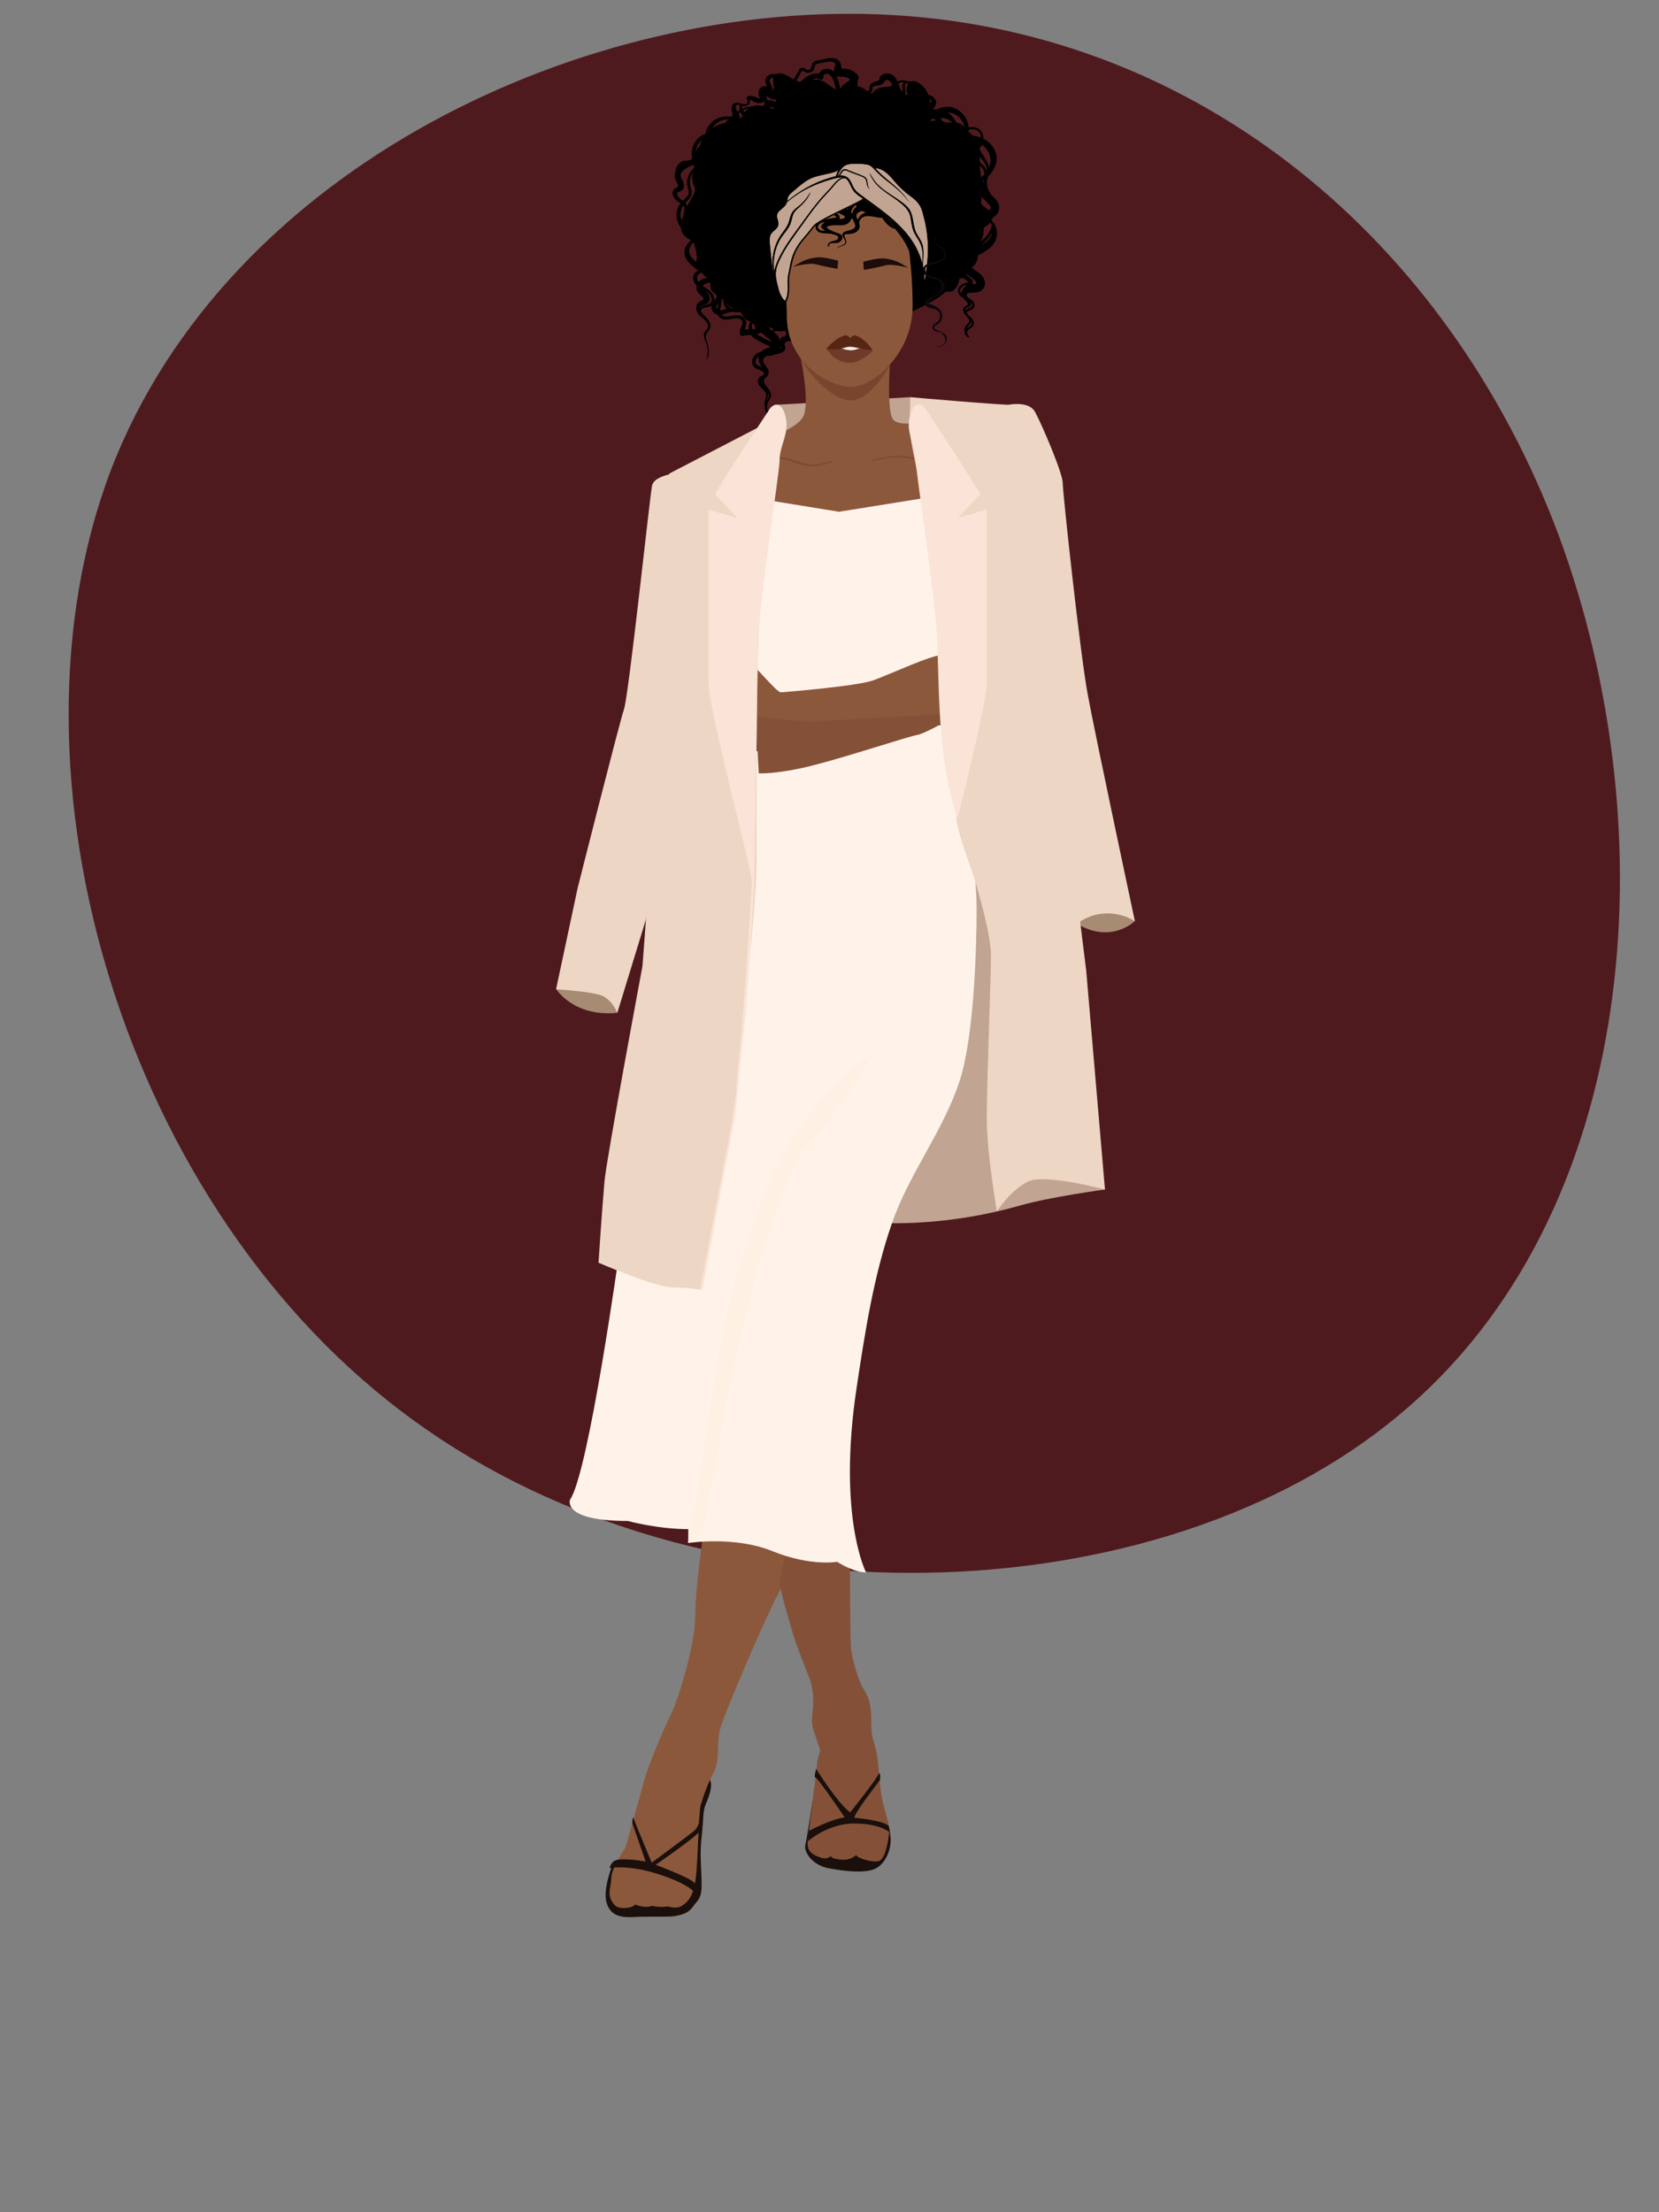 <svg xmlns="http://www.w3.org/2000/svg" xmlns:xlink="http://www.w3.org/1999/xlink" width="1728" zoomAndPan="magnify" viewBox="0 0 1296 1728" height="2304" preserveAspectRatio="xMidYMid meet" version="1.0"><rect x="0" y="0" width="1296" height="1728" fill="#808080" stroke="none"/><defs><filter x="0%" y="0%" width="100%" height="100%" id="id1"><feColorMatrix values="0 0 0 0 1 0 0 0 0 1 0 0 0 0 1 0 0 0 1 0" color-interpolation-filters="sRGB"/></filter><clipPath id="id2"><path d="M 434.426 768 L 483 768 L 483 792 L 434.426 792 Z M 434.426 768 " clip-rule="nonzero"/></clipPath><clipPath id="id3"><path d="M 840 711 L 886.676 711 L 886.676 729 L 840 729 Z M 840 711 " clip-rule="nonzero"/></clipPath><mask id="id4"><g filter="url(#id1)"><rect x="-129.6" width="1555.2" fill="#000000" y="-172.8" height="2073.6" fill-opacity="0.639"/></g></mask><clipPath id="id5"><path d="M 1 1 L 93 1 L 93 8.801 L 1 8.801 Z M 1 1 " clip-rule="nonzero"/></clipPath><clipPath id="id6"><rect x="0" width="94" y="0" height="9"/></clipPath><mask id="id7"><g filter="url(#id1)"><rect x="-129.6" width="1555.2" fill="#000000" y="-172.8" height="2073.6" fill-opacity="0.639"/></g></mask><clipPath id="id8"><path d="M 0.121 1 L 84 1 L 84 8 L 0.121 8 Z M 0.121 1 " clip-rule="nonzero"/></clipPath><clipPath id="id9"><rect x="0" width="86" y="0" height="9"/></clipPath><clipPath id="id10"><path d="M 434.426 370 L 531 370 L 531 792 L 434.426 792 Z M 434.426 370 " clip-rule="nonzero"/></clipPath><clipPath id="id11"><path d="M 786 315 L 886.676 315 L 886.676 722 L 786 722 Z M 786 315 " clip-rule="nonzero"/></clipPath></defs><path fill="#4f1a1e" d="M 1217.434 417.594 C 1303.062 648.418 1281.652 949.051 1092.711 1105.418 C 904.699 1262.715 551.016 1274.812 323.91 1110.07 C 96.809 946.258 -3.711 604.676 86.57 367.332 C 177.785 129.992 459.801 -2.176 698.074 11.785 C 936.344 25.75 1130.871 186.77 1217.434 417.594 Z M 1217.434 417.594 " fill-opacity="1" fill-rule="nonzero"/><path fill="#c1a491" d="M 607.34 316.129 L 711.102 310.242 L 717.797 347.207 L 604.203 349.633 Z M 607.34 316.129 " fill-opacity="1" fill-rule="nonzero"/><path fill="#000000" d="M 525.484 151.016 C 525.551 153.141 526.82 155.133 528.379 156.5 C 529.355 157.355 530.504 157.969 531.602 158.66 C 530.734 159.816 530.023 161.086 529.5 162.453 C 527.922 166.535 528.301 170.965 530.09 174.902 C 530.57 175.961 531.234 177.074 532.047 178.109 C 532.105 178.586 532.191 179.066 532.305 179.543 C 533.539 184.695 536.387 185.605 539.789 187.754 C 536.254 190.523 533.84 194.609 534.883 199.258 C 535.609 202.441 538.066 205.09 540.379 207.238 C 541.938 208.684 543.637 210.086 545.449 211.285 C 543.918 211.922 542.625 213.012 541.957 214.691 C 540.781 217.66 542.016 221.031 544.215 223.203 C 544.07 223.793 544.004 224.414 544.051 225.039 C 544.172 226.852 545.074 228.398 546.34 229.668 C 547.242 230.578 548.41 231.293 549.176 232.336 C 550.055 233.551 549.543 234.051 548.367 234.641 C 547.273 235.188 546.176 235.664 545.352 236.586 C 543.438 238.711 543.637 241.871 544.883 244.266 C 546.406 247.191 549.543 248.504 551.535 250.984 C 552.582 252.285 553.48 254.18 552.938 255.871 C 552.438 257.426 550.836 258.352 550.211 259.887 C 548.953 262.992 551.023 266.051 551.957 268.934 C 553.215 272.824 552.902 276.441 552.125 280.379 C 552.07 280.68 552.469 280.781 552.582 280.504 C 553.926 277.254 553.871 273.281 553.082 269.898 C 552.246 266.328 550.035 262.18 552.969 259.02 C 554.949 256.883 555.574 254.578 554.395 251.82 C 553.238 249.105 550.824 247.258 548.91 245.098 C 548.387 244.508 547.754 243.555 547.363 242.539 C 547.797 241.828 548.254 241.238 549.121 240.828 C 550.043 240.383 551.078 240.227 552.082 240.047 C 553.383 239.805 554.684 239.492 555.762 238.77 C 555.582 239.949 555.762 241.172 556.25 242.297 C 557.051 244.121 558.633 245.445 560.59 245.867 C 560.668 245.891 560.758 245.902 560.832 245.91 C 561.469 247.438 562.656 248.672 564.672 249.293 C 569.031 250.641 573.48 247.68 577.785 249.105 C 580.066 249.852 580.289 251.73 579.586 253.777 C 578.809 256.023 577.52 258.406 578.039 260.855 C 578.273 261.934 579.621 262.699 580.656 262.344 C 582.555 261.699 584.582 261.676 586.594 261.621 C 587.207 262.5 587.984 263.301 588.906 263.992 C 592.176 266.43 596.203 268.008 599.832 269.844 C 600.43 270.145 601.578 270.477 601.688 271.246 C 601.52 271.289 601.355 271.324 601.188 271.355 C 600.164 271.59 599.242 271.891 598.285 272.324 C 597.004 272.895 595.859 273.594 594.938 274.562 C 592.066 275.375 589.32 277.043 588.129 279.879 C 586.918 282.805 587.707 286.09 590.477 287.77 C 591.977 288.68 593.855 288.883 595.312 289.859 C 595.926 290.273 596.828 291.062 596.793 291.898 C 596.762 292.574 596.16 292.887 595.648 293.176 C 594.281 293.965 592.867 294.633 592.289 296.227 C 591.789 297.594 592.078 299.062 592.68 300.352 C 594.09 303.336 598.562 305.148 598.551 308.707 C 598.551 310.645 597.438 312.457 597.281 314.406 C 597.195 315.508 597.238 316.609 597.551 317.633 C 597.484 320.602 598.629 323.684 601.145 325.387 C 601.508 325.633 602.031 325.129 601.766 324.762 C 599.395 321.469 598.238 317.332 600.344 313.594 C 601.297 311.879 602.523 310.312 602.344 308.242 C 602.188 306.305 601.031 304.668 599.852 303.199 C 598.641 301.688 597.227 300.219 596.828 298.238 C 596.336 295.859 598.219 295.199 599.484 293.664 C 602.09 290.496 599.039 287.023 597.238 284.43 C 596.359 283.164 595.824 281.738 596.492 280.258 C 596.992 279.156 598.141 278.156 599.352 278.023 C 600.254 277.922 601.164 278.023 602.078 277.898 C 603.102 277.754 604.059 277.5 605.012 277.086 C 605.09 277.055 605.168 277.008 605.258 276.965 C 605.891 276.82 606.504 276.652 606.992 276.543 C 608.582 276.199 610.406 275.832 611.766 274.875 C 613.055 273.973 613.754 272.547 613.422 270.969 C 613.098 269.453 612.441 268.652 613.699 267.395 C 615.023 266.074 616.426 266.508 618.129 266.586 C 619.863 266.652 621.754 266.062 622.699 264.492 C 623.633 262.957 623.23 261.223 621.953 260.043 C 620.875 259.039 619.617 257.938 618.281 257.172 C 618.582 257.117 618.883 257.082 619.184 257.051 C 630.816 263.348 647.113 263.137 659.48 260.344 C 663.641 259.406 667.855 259.129 671.996 258.441 C 686.375 256.023 699.945 249.738 712.859 243.207 C 721.27 238.945 731.77 234.539 739.098 227.664 C 739.375 227.832 739.719 227.922 740.086 227.863 C 740.41 227.82 740.945 228.02 741.332 228 C 741.746 227.977 742.145 227.93 742.523 227.875 C 743.703 227.699 744.637 227.176 745.504 226.363 C 746.75 225.195 747.672 223.594 748.34 222.047 C 748.977 220.59 749.387 219.098 749.562 217.539 C 750.176 217.605 750.789 217.617 751.41 217.496 C 751.812 217.418 752.188 217.305 752.535 217.16 C 753 217.516 753.492 217.84 753.945 218.172 C 754.57 218.629 755.16 219.129 755.715 219.664 C 755.926 219.863 756.137 220.176 756.371 220.41 C 756.039 220.512 755.516 220.699 755.227 220.789 C 754.504 221.012 753.758 221.156 753.047 221.422 C 751.891 221.867 750.789 222.492 749.93 223.402 C 748.508 224.918 747.883 227.043 748.695 229.012 C 749.387 230.68 750.898 231.848 752.457 232.715 C 752.914 233.395 753.48 234.027 754.09 234.629 C 754.715 235.23 755.469 235.82 755.871 236.609 C 756.328 237.488 756.117 237.969 755.324 238.5 C 754.246 239.223 753.023 239.637 752.555 240.973 C 751.445 244.152 754.98 246.547 756.484 248.805 C 757.082 249.707 757.508 250.695 756.883 251.707 C 756.461 252.387 755.805 252.887 755.27 253.477 C 754.391 254.434 753.734 255.547 753.48 256.836 C 752.969 259.453 754.059 262.301 756.414 263.637 C 756.793 263.848 757.305 263.402 757.039 263.012 C 756.406 262.09 755.77 261.156 755.395 260.109 C 755.402 259.02 756.262 257.871 757.039 257.203 C 758.027 256.359 759.375 255.77 760.141 254.68 C 761.5 252.742 760.387 250.152 759.051 248.539 C 758.508 247.879 757.863 247.379 757.184 246.902 C 757.117 246.824 757.051 246.746 756.996 246.668 C 756.438 246.012 755.66 245.266 755.059 244.453 C 755.27 243.977 755.883 243.477 756.227 243.23 C 757.852 242.094 760.188 241.895 760.965 239.781 C 761.766 237.609 760.422 235.41 758.75 234.094 C 758.02 233.516 757.215 233.07 756.383 232.672 C 755.66 231.824 754.781 230.781 755.191 229.98 C 755.582 229.211 756.25 228.91 756.926 228.832 C 760.363 228.441 764.191 229.031 767.039 226.652 C 769.352 224.715 769.965 221.457 769.02 218.664 C 767.93 215.492 765.227 213.469 762.578 211.621 C 761.355 210.762 760.086 209.941 758.973 208.949 C 759.406 208.684 759.84 208.383 760.242 208.027 C 762.812 205.801 763.992 202.629 763.879 199.461 C 765.059 198.957 766.203 198.379 767.316 197.746 C 770.742 195.789 774.391 193.227 776.613 189.914 C 780.105 184.707 779.484 176.484 774.68 172.355 C 775.113 171.609 775.402 170.844 775.512 170.062 C 775.871 169.863 776.227 169.641 776.559 169.406 C 780.184 166.836 781.621 162.598 779.742 158.457 C 778.93 156.691 777.539 155.199 776.148 153.863 C 775.457 153.195 774.734 152.539 774.055 151.859 C 774.055 151.816 774.047 151.773 774.023 151.738 C 773.043 149.957 771.941 148.223 771.422 146.23 C 770.93 144.371 770.844 142.336 771.199 140.445 C 771.363 139.59 771.633 138.754 771.91 137.93 C 776.992 132.77 780.328 125.57 777.559 118.473 C 775.926 114.289 772.734 110.559 768.652 108.59 C 768.496 108.512 768.34 108.445 768.195 108.379 C 768.219 106.199 767.629 104.027 766.336 102.305 C 764.914 100.414 762.766 99.422 760.43 99.266 C 759.219 99.188 757.984 99.344 756.793 99.59 C 756.738 99.035 756.648 98.488 756.551 97.953 C 756.172 95.918 755.359 93.926 754.348 92.125 C 752.434 88.73 749.285 85.902 745.672 84.457 C 741.078 82.609 736.508 83.289 732.09 85.281 C 731.945 85.348 731.789 85.414 731.645 85.492 C 730.656 85.391 729.664 85.324 728.711 85.305 C 728.719 85.293 728.73 85.27 728.754 85.246 C 729.91 83.879 731.191 82.531 731.324 80.652 C 731.469 78.594 730.332 76.793 728.73 75.602 C 727.652 74.801 726.395 74.355 725.129 73.922 C 724.137 71.238 722.66 68.805 720.391 66.812 C 716.586 63.441 713.27 62.648 711.07 63.75 C 710.633 63.707 710.211 63.676 709.789 63.652 C 707.344 62.738 704.594 62.449 702.18 63.16 C 701.781 63.285 701.402 63.418 701.035 63.574 C 700.059 61.25 698.668 59.09 696.254 58.043 C 693.395 56.797 689.801 57.219 687.656 59.613 C 686.898 60.445 686.809 61.473 687.289 62.484 C 687.109 62.105 687.254 62.273 686.855 62.539 C 686.477 62.793 686.109 63.008 685.676 63.172 C 684.785 63.508 683.84 63.684 682.938 63.996 C 681.113 64.652 679.691 65.73 679.324 67.723 C 679.102 68.926 679.469 70.273 678.191 70.938 C 678.012 71.027 677.824 71.105 677.621 71.172 C 675.188 69.383 672.719 67.434 670.059 67.758 C 669.715 65.621 669.883 63.418 670.57 61.359 C 670.938 60.281 670.527 58.922 669.727 58.145 C 667.512 56.02 664.711 54.406 661.672 53.84 C 660.227 53.57 658.793 53.461 657.324 53.559 C 657.324 53.527 657.312 53.504 657.312 53.504 C 657.125 51.59 657.211 49.387 655.668 47.676 C 653.965 45.773 651.562 45.25 649.105 45.348 C 646.223 45.461 643.297 46.34 640.473 46.895 C 638.293 47.328 635.59 47.406 634.566 49.742 C 633.742 51.637 634.234 54.129 631.586 54.574 C 629.496 54.93 628.262 52.402 626.137 52.914 C 625.035 53.184 624.5 54.137 623.977 55.051 C 623.266 56.297 622.566 57.555 621.852 58.801 C 621.23 59.891 620.586 60.98 619.93 62.059 C 615.938 59.625 610.664 55.863 606.793 57.879 C 606.336 57.82 605.883 57.789 605.414 57.777 C 603.113 57.688 600.465 58.188 598.941 60.078 C 597.215 62.227 597.973 64.863 598.996 67.133 C 599.074 67.301 599.152 67.469 599.23 67.625 C 597.871 67.18 596.414 67.168 595.07 67.902 C 592.855 69.102 592.344 71.605 592.543 73.91 C 592.891 74.855 593.234 75.801 593.602 76.746 C 593.613 76.793 593.625 76.836 593.645 76.879 C 593.156 76.891 592.645 76.793 592.266 76.668 C 590.719 76.156 589.387 75.258 587.738 74.977 C 586.316 74.734 584.859 74.969 583.578 75.625 C 582.945 75.945 582.891 76.859 583.359 77.336 C 584.48 78.473 584.602 80.375 583.102 81.219 C 581.566 81.387 580.078 81.332 578.551 80.91 C 577.418 80.586 576.305 80.031 575.094 80.176 C 573.078 80.406 571.711 82.133 571.488 84.066 C 571.246 86.305 572.613 88.551 572.133 90.742 C 571.121 91.145 569.965 91.102 568.887 91.055 C 564.293 90.867 560.156 91.867 556.629 94.973 C 553.703 97.543 551.648 100.812 551.09 104.598 C 548.344 105.508 545.875 107.09 543.949 109.559 C 542.414 111.516 541.312 113.809 540.781 116.246 C 540.512 117.457 540.367 118.715 540.379 119.961 C 540.391 121.141 540.914 122.688 540.512 123.824 C 539.855 125.668 536.219 125.301 534.684 125.582 C 532.281 126.016 530.312 127.504 529.078 129.586 C 528.289 130.922 527.844 132.402 527.676 133.914 C 527.488 134.395 527.332 134.895 527.223 135.406 C 526.711 137.898 527.488 140.078 528.578 142.293 C 528.988 143.125 529.668 144.141 529.758 145.086 C 529.824 145.754 529.422 145.918 528.844 146.242 C 526.953 147.199 525.406 148.613 525.484 151.016 Z M 758.93 250.785 C 759.086 251.195 759.207 251.621 759.262 252.055 C 759.543 254.344 756.727 255.234 755.227 256.793 C 755.547 255.727 756.25 254.848 757.094 253.977 C 757.984 253.066 758.84 252.086 758.93 250.785 Z M 757.195 239.57 C 758.441 238.602 758.664 237.332 758.375 236.086 C 758.539 236.277 758.695 236.477 758.828 236.699 C 760.855 239.902 756.773 240.461 754.957 241.84 C 754.68 242.051 754.426 242.297 754.203 242.574 C 754.18 242.453 754.168 242.316 754.168 242.195 C 754.156 240.539 756.16 240.371 757.195 239.57 Z M 755.691 222.645 C 755.348 222.801 755.004 223.004 754.68 223.246 C 753.535 224.105 752.457 225.062 751.812 226.387 C 751.289 227.477 751.121 228.52 751.223 229.523 C 750.008 228.223 749.508 226.539 750.922 224.781 C 751.879 223.594 753.336 222.992 754.805 222.715 C 755.102 222.656 755.402 222.637 755.691 222.645 Z M 598.574 313.336 C 598.629 313.035 598.707 312.734 598.809 312.438 C 599.34 310.723 600.254 308.918 600.176 307.082 C 600.164 306.918 600.152 306.75 600.129 306.594 C 600.477 307.297 600.707 308.039 600.664 308.832 C 600.609 309.91 599.984 310.867 599.441 311.758 C 599.117 312.293 598.828 312.805 598.574 313.336 Z M 596.07 300.953 C 595.438 300.207 594.926 299.395 594.703 298.383 C 594.57 297.738 594.68 297.27 594.926 296.902 C 594.77 298.359 595.293 299.695 596.07 300.953 Z M 595.715 287.047 C 594.926 286.656 594.102 286.344 593.355 286.066 C 591.812 285.477 590.41 284.652 590.297 282.828 C 590.207 281.328 590.988 279.926 592.133 279.012 C 592.391 278.812 592.645 278.633 592.91 278.477 C 592.367 281.039 592.957 283.809 594.602 285.879 C 594.926 286.254 595.312 286.645 595.715 287.047 Z M 572.848 240.738 C 572.277 240.715 571.711 240.703 571.156 240.738 C 571.109 240.715 571.066 240.691 571.023 240.672 C 569.688 239.969 568.465 238.902 567.898 237.465 C 567.762 237.133 567.684 236.789 567.617 236.441 C 567.641 236.5 567.652 236.543 567.676 236.598 C 567.852 236.934 568.043 237.254 568.23 237.578 C 568.641 237.922 568.797 238.18 568.785 238.277 C 568.887 238.402 568.988 238.523 569.074 238.625 C 569.266 238.824 569.465 239.023 569.664 239.215 C 569.699 239.246 569.742 239.281 569.777 239.312 C 570.254 239.613 570.746 239.891 571.246 240.148 C 571.535 240.25 571.824 240.348 572.125 240.426 C 572.312 240.48 572.5 240.527 572.691 240.582 C 572.746 240.625 572.801 240.684 572.848 240.738 Z M 578.02 81.965 C 577.664 83.367 577.629 84.703 577.895 85.98 C 577.305 86.359 576.727 86.773 576.184 87.219 C 575.559 86.316 574.895 85.402 574.793 84.301 C 574.684 83.023 574.926 81.922 576.418 81.875 C 576.949 81.844 577.484 81.898 578.02 81.965 Z M 579.488 89.555 C 579.676 89.82 579.93 90.098 580.066 90.41 C 580.098 90.488 580.121 90.633 580.145 90.754 C 580.109 90.832 580.078 90.898 580.043 90.977 C 580 91.012 579.965 91.055 579.93 91.078 C 579.641 91.301 579.332 91.512 579.055 91.758 C 578.652 92.102 578.262 92.469 577.863 92.848 C 577.996 91.434 577.695 90.012 577.039 88.676 C 577.094 88.617 577.16 88.551 577.219 88.496 C 577.574 88.164 577.953 87.84 578.352 87.539 C 578.652 88.219 579.031 88.898 579.488 89.555 Z M 604.656 67.656 C 604.223 68.68 604.078 69.848 603.98 71.016 C 603.914 70.961 603.867 70.918 603.867 70.918 C 603.746 70.793 603.621 70.66 603.512 70.527 C 603.523 70.195 603.512 69.848 603.477 69.504 C 603.344 68.379 602.977 67.391 602.488 66.379 C 601.977 65.332 601.188 64.129 601.23 62.918 C 601.289 61.371 602.867 60.793 604.324 60.594 C 603.5 62.605 603.902 65.055 604.656 67.656 Z M 603.844 72.262 C 603.844 72.262 603.855 72.254 603.867 72.242 C 603.988 72.809 603.633 72.32 603.844 72.262 Z M 605.023 71.809 C 605.023 71.828 604.914 71.762 604.77 71.652 C 604.926 71.598 605.047 71.617 605.023 71.809 Z M 606.449 77.492 C 606.359 77.637 606.281 77.793 606.215 77.949 C 605.969 78.473 605.805 79.051 605.691 79.629 C 604.715 79.273 603.77 78.727 602.801 78.504 C 601.73 78.262 600.688 78.316 599.762 78.66 C 599.574 78.184 599.387 77.703 599.207 77.227 C 599.051 76.77 598.664 75.926 598.93 75.434 C 599.02 75.266 599.195 75.133 599.418 75.035 C 600.121 75.781 600.91 76.469 601.801 76.969 C 603.234 77.77 604.957 77.973 606.449 77.492 Z M 599.23 253.711 C 599.34 253.789 599.453 253.879 599.551 253.957 C 599.496 254.012 599.43 254.055 599.375 254.102 C 599.176 254.258 598.941 254.434 598.695 254.602 C 598.684 254.59 598.672 254.578 598.672 254.578 C 598.652 254.559 598.629 254.535 598.605 254.5 C 598.797 254.223 599.008 253.957 599.23 253.711 Z M 604.781 84.902 C 603.621 84.691 602.477 84.504 601.363 84.348 C 601.465 84.102 601.688 83.59 601.742 83.344 C 601.91 83.41 602.387 83.547 602.578 83.613 C 603.535 83.934 604.445 84.246 605.371 84.359 C 605.18 84.547 604.98 84.727 604.781 84.902 Z M 613.969 261.898 C 613.512 262.758 612.477 262.711 611.652 263 C 610.918 263.258 610.285 263.691 609.887 264.383 C 609.551 264.961 609.461 265.629 609.453 266.285 C 609.051 264.848 608.395 263.492 607.516 262.336 C 606.613 261.156 605.559 260.164 604.434 259.262 C 604.578 258.973 604.902 258.762 605.547 258.707 C 606.547 258.605 607.648 258.773 608.66 258.738 C 608.66 258.738 608.672 258.738 608.672 258.738 C 610.254 258.953 611.797 258.707 613.332 258.34 C 614.023 259.473 614.578 260.766 613.969 261.898 Z M 603.145 258.262 C 602.332 257.641 601.508 257.039 600.707 256.391 C 601.043 256.148 601.363 255.891 601.664 255.602 C 602.734 256.391 603.867 257.07 605.227 257.418 C 604.914 257.418 604.602 257.438 604.312 257.504 C 603.801 257.629 603.41 257.906 603.145 258.262 Z M 652.707 50.344 C 652.742 50.922 652.34 51.734 652.141 52.258 C 651.605 53.637 651.273 55.039 651.516 56.352 C 650.328 55.039 648.836 54.082 646.992 53.805 C 643.988 53.371 640.973 54.984 639.84 57.555 C 636.168 56.699 632.199 58.422 629.195 60.648 C 627.758 61.715 626.426 62.93 625.012 64.02 C 624.457 63.941 623.879 63.809 623.254 63.605 C 622.887 63.484 622.488 63.316 622.066 63.105 C 622.754 61.848 623.445 60.594 624.168 59.367 C 624.879 58.156 625.5 56.555 626.426 55.508 C 626.969 54.895 627.414 55.406 627.969 55.797 C 628.383 56.074 628.77 56.34 629.238 56.543 C 630.816 57.211 632.699 56.988 634.145 56.074 C 635.867 54.996 636.281 53.414 636.691 51.535 C 637.004 50.078 637.793 49.922 639.148 49.664 C 640.449 49.422 641.742 49.188 643.043 48.941 C 645.477 48.488 648.758 47.375 651.105 48.555 C 651.773 48.887 652.664 49.5 652.707 50.344 Z M 653.34 69.926 C 650.816 68.902 648.613 67.191 646.379 65.543 C 643.875 63.695 640.293 61.617 637.012 62.227 C 636.723 62.16 636.426 62.105 636.113 62.082 C 635.566 62.027 635.066 62.039 634.578 62.082 C 636.469 61.18 638.48 60.871 640.352 62.016 C 641.918 62.973 643.531 61.395 643.242 59.789 C 643.008 58.555 644.742 57.711 645.711 57.598 C 647.336 57.398 648.746 58.699 649.594 59.934 C 651.652 62.883 651.996 66.621 653.34 69.926 Z M 663.73 61.637 C 663.664 61.984 663.609 62.34 663.562 62.695 C 663.062 63.316 662.352 63.84 661.793 64.152 C 659.672 65.363 657.758 66.602 656.855 68.98 C 656.777 69.191 656.711 69.414 656.656 69.625 C 655.832 67.469 655.445 65.074 654.832 62.84 C 654.5 61.648 654.055 60.391 653.453 59.211 C 655.422 60.523 657.812 59.691 659.973 60.125 C 661.328 60.414 662.594 60.902 663.73 61.637 Z M 697.055 66.445 C 696.273 67.102 695.52 67.512 694.305 67.668 C 690.77 68.137 687.234 67.914 684.195 70.137 C 683.004 71.008 681.961 72.074 681.203 73.277 C 680.793 73.098 680.391 72.875 679.98 72.629 C 680.371 72.332 680.715 71.973 680.98 71.586 C 681.293 71.141 681.48 70.648 681.594 70.129 C 681.715 69.527 681.527 68.57 681.816 68.023 C 682.238 67.246 683.773 67.047 684.539 66.945 C 685.676 66.801 686.742 66.777 687.832 66.355 C 689.656 65.645 691.023 64.418 691.516 62.75 C 694.383 61.648 695.898 63.852 697.055 66.445 Z M 698.977 70.918 C 698.656 70.906 698.344 70.895 698.023 70.895 C 698.242 70.719 698.465 70.516 698.668 70.316 C 698.777 70.516 698.879 70.727 698.977 70.918 Z M 706.242 64.285 C 705.82 64.629 705.473 65.074 705.262 65.645 C 704.75 66.969 705.051 68.379 705.086 69.762 C 705.094 70.195 705.152 71.105 704.805 71.484 C 703.238 69.691 702.559 67.559 701.805 65.375 C 701.883 65.309 701.969 65.254 702.059 65.199 C 703.371 64.309 704.797 64.141 706.242 64.285 Z M 709.555 64.996 C 708.199 66.891 707.863 70.148 709.023 74.301 C 708.699 74.223 708.375 74.121 708.078 74 C 707.645 73.82 707.254 73.609 706.887 73.363 C 707.133 72.953 707.309 72.453 707.387 71.852 C 707.633 70.004 705.809 66.41 707.777 65.188 C 708.086 64.996 708.445 64.863 708.82 64.785 C 709.066 64.863 709.312 64.93 709.555 64.996 Z M 727.543 79.363 C 727.531 79.961 727.141 80.531 726.742 81.008 C 726.598 79.684 726.406 78.383 726.129 77.102 C 726.797 77.66 727.551 78.473 727.543 79.363 Z M 731.023 94.125 C 729.777 94.203 728.465 94.371 727.074 94.637 C 727.074 94.293 727.062 93.938 727.062 93.582 C 727.551 93.27 728.043 92.969 728.531 92.668 C 729.344 92.879 730.145 93.102 730.766 93.582 C 730.844 93.758 730.922 93.949 731.023 94.125 Z M 736.395 92.137 C 739.062 92.379 740.977 93.324 743.113 94.938 C 743.379 95.141 743.648 95.363 743.891 95.594 C 742.801 95.594 741.699 95.652 740.621 95.695 C 739.875 95.719 739.133 95.719 738.406 95.652 C 737.695 95.16 736.883 94.805 735.984 94.551 C 735.727 93.648 735.316 92.781 734.805 92.012 C 735.348 92.047 735.871 92.09 736.395 92.137 Z M 753.57 99.402 C 753.301 99.023 752.988 98.676 752.668 98.367 C 751.121 96.875 749.309 96.164 747.383 95.84 C 746.84 94.961 746.262 94.105 745.684 93.227 C 744.27 91.066 742.434 89.199 740.211 87.883 C 744.137 87.809 747.961 89.82 750.434 92.812 C 751.688 94.34 752.621 96.074 753.191 97.965 C 753.348 98.434 753.469 98.91 753.57 99.402 Z M 774 162.043 C 773.988 162.199 773.969 162.418 773.969 162.52 C 773.945 162.609 773.91 162.711 773.902 162.766 C 773.824 162.898 773.746 163.031 773.668 163.164 C 773.988 162.633 773.422 163.41 773.254 163.566 C 773.168 163.645 773.133 163.688 773.133 163.699 C 773.09 163.723 773.012 163.766 772.867 163.855 C 772.734 163.934 772.609 164.012 772.477 164.09 C 770.262 162.41 767.492 161.086 766.359 158.559 C 766.27 158.371 766.203 158.18 766.125 157.992 C 767.094 156.59 766.816 154.855 766.762 153.117 C 766.984 153.531 767.238 153.93 767.516 154.309 C 768.73 155.988 770.285 157.312 771.754 158.758 C 772.387 159.383 773.156 160.184 773.457 160.652 C 773.578 160.852 773.844 161.328 773.91 161.465 C 773.879 161.473 773.969 161.984 774 162.043 Z M 768.285 142.691 C 768.074 142.27 767.883 141.836 767.695 141.402 C 767.973 141.215 768.25 141 768.527 140.801 C 768.441 141.426 768.352 142.059 768.285 142.691 Z M 767.004 191.395 C 767.641 190.77 768.262 190.137 768.895 189.512 C 771.043 187.398 773.078 185.027 774.535 182.371 C 774.723 182.023 774.914 181.656 775.102 181.27 C 774.645 183.703 773.477 185.965 771.711 187.73 C 770.309 189.113 768.684 190.301 767.004 191.395 Z M 765.457 189.191 C 765.77 188.844 766.035 188.512 766.258 188.188 C 767.918 185.809 768.484 182.168 768.418 178.031 C 770.375 176.773 772.23 175.359 773.566 173.824 C 773.621 173.879 773.688 173.934 773.746 174.004 C 775.582 175.949 773.969 179.176 772.867 181.145 C 771.055 184.383 768.383 186.977 765.457 189.191 Z M 765.414 129.285 C 766.938 130.789 768.43 132.301 768.84 134.492 C 768.949 135.094 768.996 135.715 769.008 136.34 C 768.285 137.086 767.492 137.773 766.66 138.41 C 766.449 137.664 766.27 136.906 766.125 136.141 C 766.094 135.973 766.059 135.816 766.035 135.648 C 765.992 135.406 765.949 135.16 765.914 134.914 C 765.848 134.48 765.793 134.059 765.746 133.625 C 765.738 133.57 765.738 133.512 765.727 133.469 C 765.68 133.059 765.637 132.633 765.602 132.223 C 765.582 131.945 765.559 131.656 765.535 131.379 C 765.516 131.109 765.504 130.832 765.48 130.566 C 765.48 130.543 765.48 130.531 765.48 130.508 C 765.449 130.098 765.426 129.699 765.414 129.285 Z M 765.348 122.289 C 767.449 124.902 769.797 127.449 770.652 130.723 C 770.918 131.746 770.953 132.734 770.852 133.715 C 770.785 133.469 770.719 133.215 770.629 132.969 C 769.918 130.988 768.508 129.441 766.961 128.051 C 766.414 127.562 765.883 127.07 765.348 126.57 C 765.324 125.156 765.336 123.723 765.348 122.289 Z M 765.305 116.023 C 765.305 115.957 765.305 115.879 765.305 115.812 C 766.082 114.988 766.715 114.02 767.195 112.965 C 767.203 112.973 767.215 112.984 767.227 112.984 C 769.965 115.266 772.301 118.027 773.211 121.555 C 773.969 124.492 773.836 127.707 772.777 130.555 C 772.676 130.086 772.543 129.621 772.379 129.164 C 771.121 125.602 768.805 122.52 766.805 119.359 C 766.305 118.559 765.805 117.746 765.324 116.926 C 765.324 116.625 765.312 116.324 765.305 116.023 Z M 765.648 112.117 C 765.625 111.996 765.602 111.871 765.582 111.75 C 765.637 111.785 765.68 111.816 765.738 111.863 C 765.715 111.941 765.68 112.027 765.648 112.117 Z M 756.551 102.672 C 756.684 102.25 756.805 101.824 756.859 101.371 C 757.75 101.168 758.664 101.016 759.574 100.992 C 761.711 100.945 763.746 101.66 765.023 103.438 C 765.883 104.629 766.305 106.055 766.395 107.5 C 764.957 106.957 763.48 106.52 761.965 106.23 C 761.23 106.086 760.41 105.922 759.586 105.809 C 758.707 104.73 757.707 103.672 756.551 102.672 Z M 762.812 221.535 C 762.812 221.512 762.824 221.477 762.824 221.457 C 762.902 221.445 762.934 221.445 762.812 221.535 Z M 762.766 221.566 C 762.777 221.535 762.801 221.5 762.812 221.469 C 762.812 221.488 762.812 221.512 762.812 221.547 C 762.801 221.547 762.777 221.555 762.766 221.566 Z M 754.859 214.926 C 755.004 214.668 755.113 214.402 755.227 214.113 C 757.352 216.137 760.609 217.641 762.223 219.777 C 762.301 219.887 762.645 220.59 762.688 220.609 C 762.734 220.812 762.812 221.211 762.824 221.121 C 762.824 221.188 762.824 221.254 762.824 221.324 C 762.824 221.332 762.812 221.344 762.812 221.355 C 762.477 221.547 762.656 221.477 762.789 221.445 C 762.777 221.477 762.777 221.512 762.766 221.547 C 762.746 221.555 762.734 221.566 762.711 221.578 C 762.922 221.445 762.457 221.68 762.434 221.691 C 762.043 221.824 761.199 221.844 760.621 221.867 C 760.254 221.879 759.887 221.891 759.52 221.914 C 759.941 221.367 760.109 220.609 759.977 219.922 C 759.742 218.762 758.707 217.828 757.863 217.082 C 757.004 216.383 755.98 215.527 754.859 214.926 Z M 616.336 262.344 C 616.305 262.344 616.27 262.344 616.234 262.344 C 616.648 260.832 616.227 259.141 615.48 257.785 C 615.668 257.727 615.859 257.684 616.047 257.629 C 616.059 257.762 616.102 257.895 616.16 258.016 C 616.883 259.574 618.293 260.719 619.371 262.023 C 619.652 262.355 619.684 262.199 619.617 262.332 C 619.516 262.566 619.082 262.555 618.871 262.59 C 618.059 262.691 617.148 262.391 616.336 262.344 Z M 609.375 272.469 C 609.34 272.48 609.309 272.504 609.285 272.516 C 609.508 271.926 609.664 271.312 609.762 270.699 C 609.996 271.09 610.219 271.492 610.176 271.793 C 610.129 272.113 609.641 272.324 609.375 272.469 Z M 591.098 261.109 C 592.367 260.809 593.512 260.344 594.535 259.652 C 596.258 261.266 598.262 262.625 600.098 264.168 C 600.863 264.816 601.742 265.594 602.277 266.352 C 602.566 266.762 602.699 267.008 602.832 267.32 C 601.699 266.574 600.352 266.016 599.207 265.414 C 597.418 264.469 595.637 263.535 593.836 262.625 C 592.879 262.168 591.945 261.676 591.098 261.109 Z M 587.605 252.652 C 587.941 252.922 588.285 253.09 588.684 253.266 C 589.387 253.566 589.52 253.91 589.598 254.668 C 589.676 255.438 589.754 256.102 590.176 256.77 C 590.242 256.883 590.32 256.992 590.398 257.094 C 589.863 257.137 589.332 257.125 588.797 257.117 C 588.441 257.105 588.074 257.094 587.719 257.082 C 587.672 256.938 587.617 256.793 587.574 256.637 C 587.195 255.246 587.262 253.922 587.605 252.652 Z M 589.477 251.543 C 589.773 251.551 590.055 251.551 590.297 251.543 C 590.309 251.652 590.309 251.754 590.32 251.863 C 590.062 251.742 589.773 251.641 589.477 251.543 Z M 580.879 84.445 C 580.555 84.582 580.23 84.727 579.91 84.871 C 579.688 84.234 579.566 83.566 579.531 82.879 C 581.355 83.09 583.211 83.102 584.68 81.797 C 586.051 80.586 585.926 79.172 585.605 77.691 C 586.973 78.117 588.23 79.152 589.496 79.719 C 591.109 80.441 592.934 80.918 594.68 80.398 C 595.457 80.164 596.203 79.684 596.77 79.074 C 596.992 79.629 597.207 80.176 597.359 80.754 C 597.352 80.773 597.34 80.797 597.328 80.82 C 597.039 81.363 596.871 81.977 596.637 82.566 C 596.395 82.676 596.137 82.766 595.871 82.844 C 593.68 82.289 591.398 82.156 589.164 82.668 C 588.695 82.777 588.219 82.91 587.762 83.078 C 585.371 83.102 582.969 83.613 580.879 84.445 Z M 582.547 85.215 C 583.336 84.914 584.113 84.691 584.902 84.523 C 584.215 84.992 583.578 85.535 583.023 86.137 C 582.535 86.684 582.078 87.238 581.668 87.816 C 581.434 87.539 581.199 87.262 580.988 86.961 C 580.801 86.695 580.633 86.418 580.477 86.137 C 581.145 85.793 581.844 85.48 582.547 85.215 Z M 563.613 245.824 C 564.816 245.59 565.984 245.156 567.129 244.73 C 568.688 244.164 570.289 243.719 571.91 243.453 C 573.938 243.996 576.172 244.055 578.309 243.773 C 581.078 247.023 581.789 249.973 586.215 251.098 C 585.516 252.355 585.137 253.844 584.992 255.246 C 584.926 255.859 584.926 256.461 584.969 257.039 C 583.879 257.059 582.812 257.16 581.754 257.406 C 581.844 256.98 582 256.547 582.113 256.137 C 582.48 254.867 582.902 253.578 582.922 252.242 C 582.957 249.996 581.734 248.016 579.699 247.07 C 575.395 245.043 571.258 247.348 566.852 247.168 C 565.57 247.113 564.402 246.656 563.613 245.824 Z M 562.57 242.418 C 562.625 240.77 563.113 239.113 563.438 237.535 C 563.727 236.086 563.969 234.586 563.902 233.105 C 564.414 233.418 564.828 233.863 565.004 234.629 C 565.293 235.875 565.305 237.145 565.805 238.344 C 566.297 239.504 566.973 240.461 567.785 241.227 C 566.039 241.684 564.328 242.352 562.57 242.418 Z M 565.695 231.457 C 565.707 231.457 565.715 231.469 565.738 231.469 C 565.738 231.48 565.75 231.48 565.75 231.492 C 565.727 231.492 565.707 231.48 565.695 231.457 Z M 556.695 100.301 C 557.688 98.176 559.289 96.418 561.457 95.172 C 563.16 94.191 564.992 93.559 566.961 93.438 C 567.918 93.383 568.91 93.383 569.887 93.293 C 569.422 93.449 568.898 93.594 568.375 93.926 C 567.609 94.414 567.152 95.117 566.961 95.875 C 563.246 96.562 559.598 97.832 556.695 100.301 Z M 559.555 239.438 C 559.711 238.5 560.367 237.711 561.066 236.953 C 560.891 237.832 560.68 238.703 560.512 239.57 C 560.391 240.238 560.289 240.926 560.254 241.605 C 559.699 241.094 559.398 240.348 559.555 239.438 Z M 554.395 234.273 C 555.039 231.281 552.949 229.156 550.902 227.363 C 552.305 228.199 553.625 229.156 554.648 230.469 C 555.684 231.793 556.262 233.539 555.805 235.207 C 555.273 237.156 553.504 237.645 551.734 238.012 C 550.055 238.355 548.512 238.781 547.363 240.125 C 547.242 240.27 547.121 240.426 547.008 240.582 C 547.062 239.805 547.43 239.125 548.309 238.723 C 550.77 237.578 553.703 237.488 554.395 234.273 Z M 548.953 223.414 C 549.445 222.5 550.344 221.922 551.289 221.547 C 552.438 221.102 553.66 220.867 554.906 220.754 C 554.906 221.223 554.906 221.723 554.938 222.27 C 555.129 226.719 556.262 228.254 558.441 229.188 C 558.898 229.844 559.445 230.445 560.031 230.969 C 559.945 231.438 559.812 231.902 559.621 232.348 C 559.254 233.227 558.676 233.93 558.074 234.629 C 558.285 232.238 557.109 229.734 555.406 228.031 C 553.539 226.141 551.102 224.938 548.953 223.414 Z M 545.762 214.246 C 546.43 213.656 547.254 213.289 548.109 213.012 C 548.531 213.477 548.91 213.98 549.332 214.445 C 549.832 214.992 550.355 215.516 550.891 216.027 C 551.059 216.191 551.715 216.637 551.891 216.906 C 552.023 216.996 552.156 217.082 552.293 217.184 C 551.168 217.262 550.066 217.473 549.031 217.906 C 547.785 218.418 546.629 219.254 545.742 220.309 C 545.652 220.176 545.562 220.055 545.473 219.922 C 544.359 218.086 544.016 215.781 545.762 214.246 Z M 548.121 213.012 C 548.145 213 548.176 213 548.199 212.988 C 548.754 213.691 549.398 214.391 548.121 213.012 Z M 544.293 116.703 C 544.293 116.715 544.293 116.715 544.285 116.723 C 544.262 116.781 544.238 116.836 544.227 116.891 C 543.984 117.57 543.773 118.25 543.57 118.938 C 543.582 117.961 543.672 116.98 543.973 115.957 C 544.594 113.754 545.762 111.695 547.375 110.047 C 547.711 109.703 548.055 109.402 548.41 109.113 C 547.887 110.039 547.477 111.027 547.23 112.051 C 547.121 112.496 547.062 112.941 547.031 113.398 C 546.953 113.488 546.875 113.586 546.797 113.676 C 546.773 113.707 546.742 113.73 546.719 113.766 C 545.906 114.734 545.074 115.688 544.293 116.703 Z M 541.836 189.266 C 541.914 189.488 541.992 189.703 542.07 189.926 C 542.125 190.078 542.172 190.234 542.227 190.391 C 542.316 190.66 542.391 190.914 542.48 191.18 C 542.613 191.613 542.738 192.039 542.848 192.473 C 542.926 192.762 543.004 193.051 543.07 193.34 C 543.094 193.441 543.117 193.527 543.137 193.629 C 543.184 193.816 543.227 194.02 543.27 194.207 C 543.293 194.32 543.316 194.43 543.336 194.543 C 543.371 194.719 543.414 194.91 543.449 195.086 C 543.473 195.199 543.492 195.32 543.516 195.43 C 543.551 195.609 543.582 195.797 543.617 195.977 C 543.637 196.09 543.66 196.199 543.684 196.309 C 543.715 196.5 543.75 196.699 543.781 196.891 C 543.793 196.988 543.816 197.078 543.828 197.18 C 543.871 197.41 543.906 197.656 543.949 197.891 C 543.961 197.945 543.973 197.992 543.973 198.047 C 544.137 199.07 544.285 200.094 544.438 201.117 C 544.16 202.52 543.992 203.652 543.926 204.602 C 541.992 202.977 539.844 201.051 538.934 198.746 C 537.422 194.941 539.223 191.805 541.836 189.266 Z M 535.406 158.594 C 537.965 155.965 540.934 153.418 540.355 149.359 C 540.035 147.145 539.035 145.152 538.957 142.883 C 538.879 140.633 539.332 138.375 540.324 136.352 C 540.691 135.617 541.125 134.961 541.602 134.348 C 540.59 136.441 540.348 138.645 540.992 141.691 C 541.504 144.105 542.68 146.219 543.105 148.5 C 543.07 148.633 543.039 148.758 542.992 148.891 C 542.938 149.066 542.883 149.258 542.828 149.434 C 542.793 149.547 542.758 149.656 542.715 149.77 C 542.68 149.879 542.637 149.992 542.594 150.102 C 542.547 150.215 542.516 150.324 542.469 150.438 C 542.426 150.547 542.391 150.648 542.348 150.758 C 542.305 150.883 542.246 150.992 542.203 151.117 C 542.16 151.215 542.125 151.316 542.082 151.406 C 541.992 151.605 541.902 151.805 541.812 151.996 C 541.781 152.074 541.734 152.148 541.703 152.238 C 541.637 152.371 541.57 152.516 541.504 152.652 C 541.457 152.738 541.414 152.828 541.367 152.918 C 541.301 153.039 541.246 153.164 541.18 153.285 C 541.137 153.375 541.078 153.465 541.035 153.551 C 540.969 153.688 540.891 153.809 540.824 153.941 C 540.781 154.02 540.734 154.098 540.691 154.176 C 540.566 154.375 540.457 154.586 540.336 154.789 C 539.969 155.555 539.566 156.324 539.102 157.066 C 538.609 157.859 538.066 158.613 537.508 159.359 C 537.363 159.984 537.211 160.594 537.031 161.207 C 536.742 160.184 536.152 159.336 535.406 158.594 Z M 533.852 160.473 C 535.629 162.574 534.195 165.066 533.961 167.527 C 533.938 167.75 533.93 167.961 533.918 168.184 C 533.383 169.453 532.906 170.742 532.559 172.055 C 532.316 171.52 532.113 170.965 531.961 170.375 C 531.113 166.949 531.891 163.344 533.852 160.473 Z M 529.055 150.605 C 529.578 149.969 530.836 149.801 531.535 149.469 C 533.785 148.367 534.707 146.133 534.227 143.738 C 533.816 141.691 532.438 140.012 531.859 138.031 C 531.324 136.207 532.316 134.605 533.582 133.359 C 535.93 131.031 539.055 129.965 542.035 128.672 C 542.035 128.742 542.035 128.809 542.035 128.875 C 542.035 128.965 542.035 129.051 542.023 129.141 C 542.016 129.551 542.004 129.953 542.016 130.363 C 542.016 130.711 542.023 131.055 542.047 131.398 C 541.234 132.168 540.422 132.902 539.746 133.805 C 538.332 135.684 537.387 137.953 536.996 140.266 C 536.652 142.305 536.73 144.371 537.23 146.375 C 537.82 148.734 538.688 150.871 537.086 153.027 C 536.02 154.465 534.539 155.566 533.262 156.801 C 531.746 155.668 530.18 154.531 529.324 152.895 C 528.977 152.262 528.535 151.25 529.055 150.605 Z M 529.055 150.605 " fill-opacity="1" fill-rule="nonzero"/><path fill="#1a0f0b" d="M 635 1406.062 C 635 1406.062 630.129 1437.293 629.051 1441.531 C 627.992 1445.781 633.723 1456.832 647.535 1459.379 C 661.352 1461.926 676.645 1463.406 684.297 1459.379 C 691.949 1455.352 696.188 1444.504 695.754 1436.215 C 695.32 1427.914 691.293 1415.398 689.379 1409.445 C 687.465 1403.504 635 1406.062 635 1406.062 Z M 635 1406.062 " fill-opacity="1" fill-rule="nonzero"/><path fill="#1a0f0b" d="M 478.48 1456.699 C 478.48 1456.699 470.594 1475.891 473.922 1486.504 C 477.258 1497.129 486.145 1498 496 1497.398 C 505.855 1496.797 522.762 1497.586 527.309 1496.676 C 531.871 1495.762 537.477 1494.852 541.27 1489.387 C 545.062 1483.922 548.098 1483.633 548.098 1472.098 C 548.098 1460.559 546.418 1448.73 548.098 1434.867 C 549.777 1421.004 548.766 1414.965 551.547 1408.652 C 554.328 1402.344 557.086 1394.289 554.328 1389.496 C 551.57 1384.723 478.48 1456.699 478.48 1456.699 Z M 478.48 1456.699 " fill-opacity="1" fill-rule="nonzero"/><path fill="#8c583b" d="M 549.477 1198.121 C 549.477 1198.121 543.148 1239.711 543.148 1262.277 C 543.148 1284.84 529.5 1328.188 524.762 1337.68 C 520.012 1347.184 506.945 1376.867 502.797 1392.289 C 498.648 1407.73 488.559 1443.348 488.559 1443.348 C 488.559 1443.348 477.523 1459.246 477.523 1466.945 C 477.523 1474.645 473.109 1480.285 480.406 1488.34 C 483.543 1491.824 494.641 1490.434 496.066 1487.617 C 496.066 1487.617 503.453 1490.855 509.426 1488.719 C 509.426 1488.719 516.566 1490.254 521.582 1489.098 C 521.582 1489.098 528.344 1491.422 532.582 1488.719 C 536.832 1486.004 541.691 1481.977 543.539 1466.988 C 545.383 1452.004 545.652 1416.211 547.496 1409.645 C 549.344 1403.07 553.281 1392.277 557.766 1383.863 C 562.223 1375.441 560.133 1361.777 562.223 1351.777 C 564.316 1341.773 598.449 1262.223 607.703 1245.477 C 616.961 1228.73 622.23 1203.617 622.23 1203.617 L 550.445 1196.129 Z M 549.477 1198.121 " fill-opacity="1" fill-rule="nonzero"/><path fill="#845138" d="M 663.984 1216.969 C 663.984 1216.969 663.984 1279.812 664.797 1287.344 C 665.609 1294.875 670.172 1312.312 674.719 1319.578 C 679.281 1326.82 680.613 1331.926 680.613 1345.355 C 680.613 1358.785 682.773 1358.52 684.906 1369.801 C 687.043 1381.082 686.777 1395.059 689.469 1406.852 C 692.148 1418.68 695.652 1425.387 694.305 1434.246 C 692.961 1443.125 690.805 1452.781 685.988 1453.84 C 681.148 1454.918 669.613 1451.414 668.793 1449 C 668.793 1449 664.766 1453.559 656.18 1452.504 C 647.59 1451.426 649.461 1449.555 649.461 1449.555 C 649.461 1449.555 646.246 1452.77 641.664 1451.156 C 637.102 1449.555 630.918 1447.652 630.918 1440.41 C 630.918 1433.164 634.945 1409.254 634.945 1406.039 C 634.945 1402.824 638.16 1383.207 638.16 1378.648 C 638.16 1374.086 640.605 1369.246 640.605 1367.375 C 640.605 1365.508 640.051 1365.219 637.371 1357.16 C 634.688 1349.105 633.609 1346.68 634.688 1338.359 C 635.77 1330.035 635.77 1319.82 632.008 1310.152 C 628.25 1300.484 622.086 1285.453 618.852 1274.148 C 615.637 1262.879 609.184 1241.648 609.184 1236.02 C 609.184 1230.387 616.16 1204.598 616.16 1204.598 Z M 663.984 1216.969 " fill-opacity="1" fill-rule="nonzero"/><path fill="#1a0f0b" d="M 637.547 1381.695 C 637.547 1381.695 654.5 1408.777 664.141 1415.652 C 664.141 1415.652 685.531 1389.105 686.754 1384.812 C 686.754 1384.812 687.621 1385.68 687.621 1387.758 C 687.621 1389.852 687.242 1390.664 687.242 1390.664 C 687.242 1390.664 667.391 1416.211 667.391 1419.848 C 667.391 1419.848 691.172 1421.961 694.383 1426.566 L 695.219 1431.387 C 695.219 1431.387 687.734 1424.355 667.188 1424.355 C 646.645 1424.355 631.051 1438.285 631.051 1438.285 L 631.863 1430.152 C 631.863 1430.152 650.059 1420.504 659.914 1419.648 C 659.914 1419.648 638.859 1388.617 637.18 1388.617 C 635.5 1388.629 637.547 1381.695 637.547 1381.695 Z M 637.547 1381.695 " fill-opacity="1" fill-rule="nonzero"/><path fill="#1a0f0b" d="M 493.977 1424.074 L 504.352 1454.082 C 504.352 1454.082 484.043 1450.199 479.039 1454.082 C 479.039 1454.082 476.047 1457.387 476.379 1459.355 C 476.379 1459.355 480.316 1457.676 494.598 1459.355 C 508.891 1461.035 536.098 1470.172 542.715 1478.348 C 542.715 1478.348 542.836 1474.824 542.836 1471.441 C 542.836 1468.059 512.238 1456.621 512.238 1456.621 C 512.238 1456.621 543.527 1435.059 545.996 1431.031 C 548.465 1427 546.164 1421.816 546.164 1421.816 C 546.164 1421.816 546.52 1426.613 541.582 1430.641 C 536.641 1434.668 509.113 1454.941 509.113 1454.941 C 509.113 1454.941 494.875 1420.762 494.965 1420.449 C 495.098 1420.125 493.977 1418.156 493.977 1424.074 Z M 493.977 1424.074 " fill-opacity="1" fill-rule="nonzero"/><g clip-path="url(#id2)"><path fill="#a78b73" d="M 434.391 772.398 C 434.391 772.398 447.77 794.516 482.23 791.133 C 482.219 791.133 479.805 758.223 434.391 772.398 Z M 434.391 772.398 " fill-opacity="1" fill-rule="nonzero"/></g><path fill="#c1a491" d="M 682.238 954.867 C 682.238 954.867 733.07 959.852 796.801 941.648 C 820.203 934.965 863.172 929.156 863.172 929.156 L 804.211 591.93 L 686.055 661.891 Z M 682.238 954.867 " fill-opacity="1" fill-rule="nonzero"/><path fill="#fff3e9" d="M 484.098 975.832 C 484.098 975.832 459.93 1150.434 445.301 1171.477 C 445.301 1171.477 438.66 1188.055 490.492 1188.055 C 490.492 1188.055 513.75 1194.43 537.676 1194.43 L 537.676 1205.266 C 537.676 1205.266 573.57 1199.535 603.469 1211.641 C 633.363 1223.746 653.965 1219.941 653.965 1219.941 C 653.965 1219.941 666.602 1228.242 676.555 1228.242 C 676.555 1228.242 653.965 1184.883 669.246 1083.5 C 675.766 1040.328 682.461 996.703 696.844 955.301 C 710.434 916.203 736.762 883.66 749.641 844.371 C 760.934 809.926 762.922 740.453 762.922 709.844 C 762.922 679.238 754.293 621.848 754.293 621.848 L 743.457 565.082 L 586.172 587.41 C 586.172 587.41 586.316 680.16 580.844 733.434 C 575.383 786.727 537.645 1001.867 537.645 1001.867 Z M 484.098 975.832 " fill-opacity="1" fill-rule="nonzero"/><path fill="#fff3e9" d="M 606.926 377.637 C 606.926 377.637 631.328 376.848 647.426 376.848 C 663.508 376.848 671.281 372.695 678.758 372.695 C 686.242 372.695 721.203 375.164 721.203 375.164 L 736.352 511.539 C 736.352 511.539 727.195 518.227 705.75 524.035 C 684.309 529.844 652.973 545.645 652.973 545.645 C 652.973 545.645 612.375 540.871 609.773 540.871 C 607.16 540.871 590.355 521.734 590.355 521.734 C 590.355 521.734 597.973 380.172 607.262 375.164 " fill-opacity="1" fill-rule="nonzero"/><g clip-path="url(#id3)"><path fill="#a78b73" d="M 886.617 719.367 C 886.617 719.367 868.09 737.984 840.871 721.262 C 840.871 721.262 865.539 700.922 886.617 719.367 Z M 886.617 719.367 " fill-opacity="1" fill-rule="nonzero"/></g><path fill="#8c583b" d="M 744.27 565.07 C 744.27 565.07 619.875 568.617 603.332 566.105 C 586.793 563.59 584.246 558.551 584.246 558.551 C 584.246 558.551 588.953 524.059 588.953 521.375 C 588.953 518.695 606.859 541.137 609.785 540.848 C 612.711 540.559 669.391 536.098 682.484 531.324 C 695.574 526.551 727.652 511.539 736.363 511.539 C 745.039 511.539 744.27 565.07 744.27 565.07 Z M 744.27 565.07 " fill-opacity="1" fill-rule="nonzero"/><path fill="#8c583b" d="M 624.5 275.129 C 624.5 275.129 632.609 309.52 628.125 323.883 C 623.645 338.25 576.629 349.117 576.629 349.117 L 517.066 377.301 L 655.434 399.734 L 771.387 381.141 L 789.973 347.184 C 789.973 347.184 771.387 330.949 748.785 329.023 C 726.172 327.109 702.895 335.312 697.453 327.301 C 692.016 319.289 695.82 273.504 695.82 273.504 Z M 624.5 275.129 " fill-opacity="1" fill-rule="nonzero"/><path fill="#845138" d="M 592.711 604.043 C 592.711 604.043 606.758 604.957 633.977 598.148 C 661.195 591.34 708.688 575.484 716.406 574.113 C 724.105 572.746 750.434 556.824 750.434 556.824 C 750.434 556.824 648.047 563.234 633.543 563.234 C 619.039 563.234 590.387 559.605 590.387 559.605 Z M 592.711 604.043 " fill-opacity="1" fill-rule="nonzero"/><path fill="#703a28" d="M 626.09 281.492 C 626.09 281.492 639.996 305.25 659.203 311.945 C 678.414 318.645 696.062 283.609 696.062 283.609 L 698.68 275.098 L 623.711 274.406 Z M 626.09 281.492 " fill-opacity="0.639" fill-rule="nonzero"/><path fill="#8c583b" d="M 614.324 231.949 C 614.223 235.719 614.668 242.16 614.625 245.957 C 614.324 285.711 650.371 302.211 664.496 302.211 C 681.848 302.211 712.914 276.508 712.914 239.227 C 712.914 224.57 711.957 209.953 710.199 195.398 C 707.199 170.441 691.438 151.449 663.652 153.551 C 657.836 153.996 651.996 155.031 646.789 157.57 C 637.301 162.207 630.918 171.375 626.824 180.969 C 619.973 196.957 614.824 214.59 614.324 231.949 Z M 614.324 231.949 " fill-opacity="1" fill-rule="nonzero"/><path fill="#1c0c0c" d="M 674.363 204.477 C 674.363 204.477 685.23 201.473 690.07 201.816 C 694.895 202.164 699.855 203.688 702.836 205.266 C 705.82 206.848 709.523 209.238 709.523 209.238 C 709.523 209.238 697.488 205.711 691.605 207.312 C 685.707 208.918 674.82 210.84 674.82 210.84 Z M 674.363 204.477 " fill-opacity="1" fill-rule="nonzero"/><path fill="#1c0c0c" d="M 654.711 203.645 C 654.711 203.645 643.844 200.637 639.004 200.984 C 634.176 201.328 629.215 202.852 626.234 204.434 C 623.254 206.012 619.551 208.406 619.551 208.406 C 619.551 208.406 631.586 204.879 637.469 206.48 C 643.363 208.082 654.254 210.008 654.254 210.008 Z M 654.711 203.645 " fill-opacity="1" fill-rule="nonzero"/><path fill="#f5f0ed" d="M 665.109 268.23 C 665.109 268.23 656.066 271.066 654.777 272.527 C 653.484 273.984 667.988 276.418 667.988 276.418 L 674.797 270.035 Z M 665.109 268.23 " fill-opacity="1" fill-rule="nonzero"/><path fill="#703a28" d="M 645.246 272.492 C 645.668 272.449 649.07 276.953 649.504 277.375 C 655.32 282.996 664.398 285.488 671.859 281.293 C 675.43 279.289 679.727 276.934 681.992 273.406 C 681.992 273.406 672.797 271.191 669.449 272.672 C 665.676 274.328 661.629 273.262 660.527 273.039 C 659.469 272.836 657.023 270.992 645.246 272.492 Z M 645.246 272.492 " fill-opacity="1" fill-rule="nonzero"/><path fill="#562513" d="M 645.246 272.492 C 648.324 269.488 650.895 266.695 654.566 264.449 C 655.965 263.582 659.816 261.445 661.641 262.012 C 662.008 262.133 663.852 263.414 664.23 264.102 C 665.145 263.066 666.621 261.566 668.18 262.035 C 671.727 263.09 674.688 265.461 677.32 267.996 C 678.336 268.953 679.191 269.898 679.98 271.035 C 680.348 271.559 681.258 273.406 682.004 273.426 C 682.004 273.426 676.898 273.281 671.281 272.023 C 662.707 270.121 663.074 270.844 657.402 272.227 C 655.82 272.594 654.141 272.793 652.574 272.871 C 648.672 273.016 645.246 272.492 645.246 272.492 Z M 645.246 272.492 " fill-opacity="1" fill-rule="nonzero"/><g mask="url(#id4)"><g transform="matrix(1, 0, 0, 1, 558, 356)"><g clip-path="url(#id6)"><g clip-path="url(#id5)"><path fill="#703a28" d="M 90.836 3.977 C 85.297 6.305 79.348 7.148 73.531 6.492 C 67.637 5.848 62.242 2.965 56.457 1.742 C 50.727 0.539 44.832 0.953 39.117 2.074 C 33.199 3.254 27.461 5.48 21.398 4.855 C 15.023 4.191 8.809 1.785 2.355 2.844 C 1.398 2.988 0.777 4.422 2.109 4.211 C 8.062 3.234 13.91 5.391 19.785 6.16 C 22.711 6.539 25.613 6.473 28.516 5.914 C 31.543 5.336 34.512 4.402 37.535 3.758 C 43.531 2.465 49.738 1.844 55.754 3.176 C 58.703 3.824 61.539 5.004 64.41 5.98 C 67.168 6.914 69.969 7.582 72.828 7.895 C 79.203 8.598 85.633 7.539 91.648 5.012 C 91.961 4.891 92.395 4.457 92.148 4.035 C 91.871 3.602 91.125 3.867 90.836 3.977 Z M 90.836 3.977 " fill-opacity="0.757" fill-rule="nonzero"/></g></g></g></g><g mask="url(#id7)"><g transform="matrix(1, 0, 0, 1, 681, 355)"><g clip-path="url(#id9)"><g clip-path="url(#id8)"><path fill="#703a28" d="M 1.305 5.035 C 6.578 3.91 11.848 2.777 17.254 2.375 C 22.715 1.965 27.977 2.621 33.273 3.977 C 38.289 5.27 43.34 7.625 48.543 7.883 C 53.793 8.148 58.898 6.613 64.125 6.137 C 70.355 5.559 76.594 4.957 82.824 4.391 C 83.57 4.32 84.672 3.043 83.402 3.164 C 77.797 3.688 72.156 4.223 66.551 4.746 C 61.055 5.246 55.574 5.848 50.055 5.637 C 44.66 5.445 39.602 4.098 34.43 2.754 C 29.391 1.461 24.387 0.805 19.156 1.074 C 13.16 1.383 7.266 2.652 1.418 3.898 C 0.449 4.121 0.016 5.324 1.305 5.035 Z M 1.305 5.035 " fill-opacity="0.757" fill-rule="nonzero"/></g></g></g></g><g clip-path="url(#id10)"><path fill="#edd6c4" d="M 522.051 370.781 C 522.051 370.781 511.016 373.008 509.457 378.961 C 507.902 384.934 491.328 542.395 487.445 554.02 C 483.562 565.672 451.219 693.801 451.219 693.801 L 434.391 772.754 C 434.391 772.754 463.109 774.387 470.863 778.004 C 478.605 781.633 482.23 791.199 482.23 791.199 L 504.598 718.191 L 525.676 572.391 L 530.547 466.668 Z M 522.051 370.781 " fill-opacity="1" fill-rule="nonzero"/></g><path fill="#edd6c4" d="M 601.676 329.023 L 524.207 369.203 C 521.449 370.637 519.645 373.453 519.535 376.566 C 518.723 395.805 515.887 464.086 515.887 473.223 C 515.887 483.871 510.281 575.875 510.281 612.355 C 510.281 648.816 501.859 754.852 501.859 754.852 C 501.859 754.852 473.898 904.309 472.219 922.824 C 470.539 941.34 467.547 986.312 467.547 986.312 C 467.547 986.312 511.949 1005.617 525.406 1005.617 C 538.867 1005.617 548.645 1007.797 548.645 1007.797 C 548.645 1007.797 575.492 864.18 575.492 849.613 C 575.492 835.051 591.031 713.883 591.031 675.176 C 591.031 636.469 590.477 502.395 594.391 468.172 C 598.328 433.945 601.676 381.773 601.676 381.773 Z M 601.676 329.023 " fill-opacity="1" fill-rule="nonzero"/><g clip-path="url(#id11)"><path fill="#edd6c4" d="M 786.035 316.473 C 786.035 316.473 803.375 312.324 808.594 321.805 C 813.82 331.305 830.172 369.559 830.172 377.09 C 830.172 384.625 843.695 509.648 849.637 542.004 C 855.586 574.359 886.586 719.582 886.586 719.582 C 886.586 719.582 864.863 704.516 840.859 721.715 C 840.859 721.715 819.324 555.289 819.324 546.41 C 819.324 537.531 815.988 520.531 818.227 497.598 C 820.426 474.668 824.863 460.992 824.863 442.145 C 824.863 423.297 818.227 390.742 814.512 383.746 C 810.852 376.723 786.035 316.473 786.035 316.473 Z M 786.035 316.473 " fill-opacity="1" fill-rule="nonzero"/></g><path fill="#f9e4d7" d="M 601.844 318.59 C 601.844 318.59 559.375 382.777 558.645 386.102 L 576.051 404.641 L 553.438 397.977 C 553.438 397.977 553.438 511.586 553.438 532.938 C 553.438 554.289 587.316 679.438 587.316 688.281 C 587.316 697.129 577.75 844.352 572.59 872.344 C 567.441 900.305 546.84 1007.809 546.84 1007.809 L 548.645 1007.809 L 566.297 914.125 L 574.371 872.367 L 583.078 786.762 L 587.371 721.359 L 589.32 686.512 C 589.32 686.512 590.953 538.289 592.121 503.051 C 593.301 467.816 609.027 368.902 609.027 359.355 C 609.027 349.809 614.469 341.344 614.469 332.129 C 614.41 322.859 609.664 310.746 601.844 318.59 Z M 601.844 318.59 " fill-opacity="1" fill-rule="nonzero"/><path fill="#edd6c4" d="M 711.102 310.242 C 711.102 310.242 781.562 316.473 795.211 316.473 C 795.211 316.473 815.109 377.078 820.105 382.074 C 820.105 382.074 829.09 417.023 829.09 446.473 C 829.09 475.926 822.117 491.926 822.117 514.422 C 822.117 536.922 831.906 623.984 831.906 623.984 L 848.523 757.988 L 863.195 929.168 C 863.195 929.168 816.391 916.594 803.133 922.879 C 789.871 929.168 778.75 946.191 778.75 946.191 C 778.75 946.191 770.863 901.363 770.863 873.035 C 770.863 844.707 774.125 763.641 774.125 746.438 C 774.125 729.273 763.578 694.891 762.254 689.617 C 760.93 684.344 746.938 648.418 746.938 637.836 C 746.938 627.254 744.824 576.82 744.824 576.82 C 744.824 576.82 744.469 563.512 738.688 530.246 C 732.902 496.977 727.129 447.809 725.66 435.172 C 724.227 422.508 722.035 394.68 718.441 377.68 C 714.816 360.703 711.758 345.883 711.137 340.074 C 710.48 334.32 711.102 310.242 711.102 310.242 Z M 711.102 310.242 " fill-opacity="1" fill-rule="nonzero"/><path fill="#f9e4d7" d="M 748.273 404.617 L 765.68 386.082 C 764.938 382.742 722.48 318.566 722.48 318.566 C 714.66 310.746 709.91 322.84 709.91 332.074 C 709.91 341.309 715.352 349.777 715.352 359.301 C 715.352 368.848 731.078 467.758 732.258 502.996 C 733.77 548.781 733.359 595.844 748.008 639.637 C 757.883 599.082 770.852 546.121 770.852 532.902 C 770.852 511.551 770.852 397.941 770.852 397.941 Z M 748.273 404.617 " fill-opacity="1" fill-rule="nonzero"/><path fill="#fef0e3" d="M 623.633 880.945 C 622.031 883.148 620.461 885.383 619.004 887.711 C 599.941 917.496 588.652 953.645 578.242 987.27 C 566.973 1023.629 560.398 1061.234 554.672 1098.82 C 549.254 1134.312 544.551 1169.961 537.363 1205.145 C 542.203 1202.719 547.41 1199.914 549.5 1194.906 C 550.145 1193.371 550.434 1191.734 550.723 1190.113 C 566.93 1099.766 582.035 1005.648 616.871 920.211 C 620.008 912.488 623.242 902.73 629.316 896.656 C 652.074 873.891 668.902 844.941 685.996 817.871 C 664.496 835.137 640.25 858.258 623.633 880.945 Z M 623.633 880.945 " fill-opacity="1" fill-rule="nonzero"/><path fill="#000000" d="M 699.055 178.562 C 696.797 175.715 694.395 172.699 692.926 169.316 C 689.781 166.715 686.52 164.246 683.227 161.82 C 680.691 159.949 678.133 158.113 675.574 156.277 C 675.297 156.078 675.008 155.879 674.73 155.676 C 673.461 156.879 671.707 157.691 670.215 158.504 C 667.711 159.871 665.176 161.152 662.617 162.418 C 662.52 162.777 662.449 163.145 662.441 163.531 C 662.352 163.41 662.25 163.297 662.16 163.176 C 662.062 163.055 661.949 162.922 661.852 162.797 C 661.605 162.922 661.352 163.043 661.105 163.164 C 659.004 164.188 656.902 165.211 654.797 166.234 C 655.309 166.492 655.82 166.738 656.301 166.98 C 657.113 167.406 660.461 168.629 659.992 169.742 C 659.414 171.109 657.156 171.066 655.688 171.008 C 656.512 169.684 655.465 167.926 654.254 167.027 C 654.109 166.914 653.965 166.816 653.82 166.715 C 652.965 167.137 652.117 167.559 651.273 167.984 C 651.785 168.273 652.285 168.582 652.762 168.941 C 652.93 169.062 653.465 169.453 653.477 169.684 C 653.484 169.773 653.508 169.809 653.531 169.828 C 653.477 169.828 653.375 169.852 653.195 169.918 C 652.551 170.176 651.652 170.164 650.973 170.266 C 649.414 170.508 647.871 170.754 646.324 171.055 C 645.832 171.152 645.32 171.242 644.809 171.332 C 644.266 171.633 643.719 171.922 643.188 172.223 C 641.164 173.355 639.059 174.523 637.258 176.016 C 636.902 177.141 636.992 178.352 637.68 179.465 C 638.973 181.523 641.395 182.113 643.664 182.27 C 645.723 182.414 647.812 182.359 649.848 182.738 C 650.973 183.105 652.098 183.438 653.219 183.781 C 654.109 184.207 654.887 184.793 654.887 185.586 C 654.875 187.52 652.23 187.945 650.816 188.254 C 648.891 188.68 645.957 190 646.777 192.496 C 646.914 192.918 647.59 192.863 647.57 192.383 C 647.535 191.316 647.969 190.648 648.637 190.191 C 650.75 189.602 653.23 190.281 655.266 189.344 C 657.145 188.488 658.949 186.273 657.734 184.195 C 657.113 183.113 655.922 182.625 654.809 182.223 C 653.52 181.77 652.219 181.336 650.949 180.801 C 649.027 180 646.969 178.953 645.555 177.363 C 648.559 175.727 652.363 175.84 655.656 175.984 C 658.223 176.094 660.828 175.84 662.875 174.137 C 663.664 173.48 664.32 172.621 664.73 171.676 C 664.922 171.512 665.086 171.32 665.23 171.145 C 665.441 170.863 665.598 170.598 665.711 170.32 C 665.723 170.34 665.742 170.363 665.754 170.387 C 665.801 170.441 665.832 170.508 665.875 170.574 C 666.387 172.254 667.422 173.723 667.934 175.402 C 669.227 179.688 662.383 179.777 659.926 181.012 C 658.234 181.867 657.5 183.082 658.426 184.863 C 659.258 186.477 661.406 188.543 659.816 190.379 C 658.234 192.195 654.176 191.805 653.898 194.719 C 653.898 194.73 653.922 194.73 653.922 194.719 C 654.73 192.273 658.402 192.539 660.125 191.016 C 660.992 190.246 661.293 189.145 661.051 188.02 C 660.871 187.211 660.438 186.477 660.137 185.707 C 659.781 184.805 659.023 183.395 660.328 183.035 C 661.285 182.781 662.461 182.883 663.453 182.77 C 664.477 182.66 665.52 182.559 666.512 182.281 C 668.223 181.801 669.836 180.812 670.793 179.277 C 671.926 177.453 671.707 175.77 671.094 174.125 C 671.227 173.258 671.473 172.41 672.027 171.555 C 673.195 169.762 675.277 168.93 677.355 168.816 C 681.348 168.605 685.207 170.129 689.191 170.176 C 690.156 172.043 691.672 173.77 693.094 175.172 C 694.852 176.895 697 178.34 699.402 178.965 C 699.277 178.844 699.168 178.699 699.055 178.562 Z M 656.109 185.328 C 656.266 185.641 656.277 186.02 656.066 186.477 C 655.934 186.766 655.723 187.031 655.477 187.266 C 655.91 186.699 656.156 186.031 656.109 185.328 Z M 643.641 180.344 C 641.484 180.188 637.523 178.809 639.395 175.906 C 640.383 174.359 642.484 173.77 644.488 173.434 C 643.453 174.125 642.496 174.992 641.676 176.082 C 641.219 176.684 641.461 177.652 641.941 178.152 C 642.773 179.02 643.676 179.766 644.656 180.398 C 644.297 180.379 643.965 180.367 643.641 180.344 Z M 666.367 164.777 C 665.988 165.625 665.723 166.492 665.609 167.383 C 665.586 167.336 665.555 167.281 665.531 167.238 C 664.109 164.266 666.379 162.086 668.434 160.105 C 668.703 160.527 668.992 160.93 669.312 161.316 C 668.047 162.176 667 163.375 666.367 164.777 Z M 673.852 167.059 C 672.094 168.105 670.738 169.809 670.004 171.711 C 669.68 171.02 669.371 170.32 669.148 169.605 C 668.559 167.727 669.625 166.402 671.262 165.535 C 671.926 165.18 672.672 164.922 673.418 164.723 C 674.363 165.246 675.363 165.668 676.41 165.992 C 675.531 166.227 674.676 166.57 673.852 167.059 Z M 673.852 167.059 " fill-opacity="1" fill-rule="nonzero"/><path fill="#c1a491" d="M 652.953 137.609 C 653.441 136.074 654.133 134.504 655.012 133.07 C 652.23 134.449 649.016 135.16 646.055 135.852 C 642.297 136.73 638.414 137.375 634.801 138.777 C 630.84 140.312 627.402 142.871 624.156 145.574 C 622.609 146.867 621.098 148.188 619.562 149.48 C 617.871 150.895 616.082 152.25 615.445 154.465 C 615.18 155.398 615.047 156.367 614.836 157.301 C 624.367 149.113 635.836 142.594 647.859 139.02 C 649.414 138.574 651.16 138.008 652.953 137.609 Z M 652.953 137.609 " fill-opacity="1" fill-rule="nonzero"/><path fill="#c1a491" d="M 651.875 139.445 C 649.184 140.113 646.523 140.914 643.898 141.805 C 638.336 143.684 632.953 145.918 627.836 148.824 C 623.176 151.461 618.762 154.633 614.656 158.07 C 614.488 158.648 614.266 159.215 613.934 159.762 C 613.168 160.996 612.066 161.977 610.965 162.91 C 609.84 163.867 608.617 164.801 607.781 166.035 C 606.672 167.695 606.902 169.406 607.414 171.242 C 607.883 172.922 608.43 174.68 607.852 176.406 C 607.359 177.852 606.227 178.953 605.078 179.91 C 603.59 181.145 602.242 182.336 601.664 184.262 C 601.121 186.109 601.199 188.066 601.344 189.969 C 601.723 194.676 602.289 199.383 602.801 204.078 C 603.168 207.414 603.312 211.031 604.637 214.156 C 603.477 209.406 603.168 204.379 603.879 199.547 C 604.57 194.898 606.094 190.336 608.359 186.23 C 610.773 181.859 614.758 178.23 616.258 173.379 C 616.949 171.145 617.316 168.797 618.418 166.715 C 619.496 164.668 621.152 163.23 622.965 161.84 C 625.012 160.273 626.902 158.559 628.594 156.613 C 630.316 154.633 631.652 152.461 633.031 150.246 C 633.055 150.215 633.109 150.238 633.098 150.27 C 631.195 155.199 627.48 159.191 623.555 162.598 C 621.641 164.254 620.062 165.902 619.293 168.371 C 618.594 170.621 618.238 172.969 617.336 175.148 C 615.469 179.645 611.699 183.047 609.309 187.242 C 604.992 194.832 603.469 204.02 605.004 212.609 C 605.07 211.719 605.203 210.832 605.391 209.93 C 606.293 205.625 608.43 201.52 610.531 197.691 C 614.98 189.613 620.617 182.246 626.047 174.805 C 631.465 167.371 636.836 159.852 643.031 153.027 C 644.645 151.25 646.344 149.547 647.969 147.777 C 649.461 146.164 650.793 144.418 652.25 142.77 C 653.898 140.914 656.023 139.199 658.414 138.676 C 656.254 138.32 653.898 138.941 651.875 139.445 Z M 651.875 139.445 " fill-opacity="1" fill-rule="nonzero"/><path fill="#c1a491" d="M 719.945 163.5 C 719.055 161.074 717.621 158.926 715.828 157.066 C 713.305 154.465 710.191 152.605 707.453 150.258 C 704.594 147.812 701.859 145.207 699.41 142.336 C 695.176 137.375 690.445 131.477 683.605 131.32 C 685.297 133.191 687.066 134.961 688.934 136.652 C 692.582 139.957 696.633 143.16 700.289 146.453 C 703.895 149.691 707.121 153.219 709.844 157.246 C 709.891 157.312 709.789 157.367 709.746 157.301 C 706.652 152.918 702.871 149.367 698.777 145.953 C 695.285 143.039 691.594 140.422 688.199 137.375 C 686.52 135.859 684.898 134.293 683.371 132.625 C 682.973 132.191 682.582 131.766 682.195 131.367 C 682.027 131.199 681.848 131.02 681.684 130.867 C 680.527 129.785 679.27 128.93 677.566 128.551 C 674.941 127.984 672.082 128.016 669.402 127.973 C 666.801 127.93 664.043 127.816 661.551 128.672 C 657.492 130.086 655.945 133.848 654.164 137.352 C 654.332 137.32 654.488 137.297 654.652 137.273 C 654.664 137.195 654.711 137.109 654.797 137.051 C 656.566 135.852 656.902 133.012 659.035 132.266 C 660.426 131.777 661.895 132.645 663.152 133.148 C 664.93 133.848 666.699 134.559 668.492 135.25 C 670.293 135.949 672.105 136.605 673.887 137.363 C 675.031 137.852 676.145 138.453 676.82 139.543 C 677.523 140.668 677.613 142.023 677.758 143.316 C 677.844 144.094 677.934 144.906 678.199 145.652 C 678.469 146.398 678.902 146.977 679.289 147.621 C 679.359 147.734 679.348 147.789 679.258 147.711 C 677.121 145.664 677.145 143.527 676.867 141.914 C 676.555 140.09 675.633 138.965 673.965 138.199 C 672.34 137.465 670.625 136.887 668.957 136.25 C 667.324 135.617 665.688 135.004 664.055 134.383 C 662.719 133.879 660.438 132.48 659.035 133.215 C 658.09 133.715 657.578 134.906 657.012 135.762 C 656.668 136.285 656.289 136.75 655.82 137.152 C 658.48 136.941 661.027 137.418 662.941 139.5 C 664.531 141.234 665.332 143.504 666.344 145.598 C 667.625 148.266 669.438 150.059 671.805 151.793 C 678.547 156.746 685.477 161.52 692.004 166.758 C 692.191 166.902 692.371 167.059 692.559 167.203 C 696.02 169.996 699.367 172.922 702.516 176.082 C 706.664 180.246 710.48 184.785 713.605 189.781 C 716.598 194.562 718.754 199.715 720.289 205.133 C 720.332 205.312 720.391 205.48 720.434 205.656 C 720.566 203.566 720.746 201.484 720.758 199.391 C 720.777 195.5 719.922 191.703 718.008 188.289 C 716.473 185.539 714.484 183.027 713.414 180.031 C 712.215 176.648 711.891 173.102 711.258 169.598 C 710.211 163.844 705.664 160.141 701.246 156.789 C 697.109 153.664 692.637 151.027 688.633 147.723 C 684.742 144.508 681.738 141.145 679.246 135.238 C 679.234 135.203 679.289 135.184 679.312 135.215 C 681.047 138.043 682.605 140.824 684.863 143.281 C 686.941 145.543 689.324 147.488 691.816 149.281 C 696.129 152.383 700.781 155.031 704.996 158.293 C 706.875 159.75 708.844 161.328 710.191 163.309 C 711.992 165.957 712.637 168.852 713.203 171.945 C 713.848 175.48 714.328 179.188 716.027 182.402 C 717.508 185.207 719.531 187.711 720.488 190.77 C 721.492 193.984 721.355 197.355 721.234 200.672 C 721.133 203.031 721 205.402 720.98 207.77 C 721.836 211.496 722.258 215.324 722.113 219.098 C 722.66 217.75 722.926 216.293 723.148 214.836 C 723.516 212.477 723.836 210.105 724.105 207.738 C 724.605 203.23 724.871 198.703 724.859 194.164 C 724.84 185.965 723.871 177.828 721.723 169.906 C 721.168 167.781 720.711 165.59 719.945 163.5 Z M 719.945 163.5 " fill-opacity="1" fill-rule="nonzero"/><path fill="#c1a491" d="M 615.281 219.129 C 615.336 216.316 615.938 213.699 616.504 210.965 C 617.07 208.227 617.492 205.457 618.227 202.766 C 619.406 198.426 621.387 194.23 623.957 190.547 C 626.223 187.297 628.926 184.383 631.453 181.336 C 633.344 179.043 634.855 176.438 637.258 174.66 C 639.34 173.113 641.629 171.844 643.898 170.609 C 649.914 167.336 656.121 164.445 662.273 161.43 C 664.898 160.148 667.523 158.895 670.105 157.512 C 671.406 156.824 672.852 156.121 674.039 155.199 C 672.07 153.832 670.07 152.449 668.312 150.836 C 666.566 149.234 665.52 147.242 664.555 145.117 C 663.617 143.059 662.652 140.691 660.629 139.465 C 660.438 139.344 660.238 139.242 660.039 139.156 C 655.676 139.109 652.695 143.605 650.094 146.645 C 646.98 150.305 643.52 153.641 640.438 157.336 C 634.746 164.168 629.66 171.5 624.457 178.707 C 619.527 185.539 614.512 192.348 610.609 199.836 C 608.562 203.766 606.605 207.902 606.125 212.355 C 605.715 216.191 606.637 219.676 607.57 223.371 C 607.996 225.082 608.406 226.762 609.008 228.422 C 609.852 230.77 611.285 233.438 613.234 235.109 C 616.035 230.055 615.156 224.66 615.281 219.129 Z M 615.281 219.129 " fill-opacity="1" fill-rule="nonzero"/><path fill="#000000" d="M 720.691 211.52 C 720.59 210.832 720.469 210.129 720.324 209.449 C 719.777 206.68 718.988 203.953 718.031 201.328 C 716.117 196.09 713.059 191.082 709.766 186.598 C 706.387 182.004 702.469 177.82 698.266 173.957 C 696.93 172.723 695.551 171.531 694.172 170.363 C 694.863 171.586 695.617 172.766 696.453 173.914 C 698.109 176.172 699.98 178.262 701.758 180.445 C 708 188.098 712.48 196.945 714.57 206.625 C 715.586 211.309 715.973 216.047 715.906 220.832 C 715.84 225.285 715.484 229.91 716.441 234.297 C 721 227.477 721.879 219.41 720.691 211.52 Z M 720.691 211.52 " fill-opacity="1" fill-rule="nonzero"/><path fill="#000000" d="M 716.652 235.164 C 716.574 234.875 716.508 234.586 716.441 234.285 C 716.184 234.664 715.918 235.051 715.641 235.418 C 715.574 235.508 715.551 235.586 715.551 235.664 C 715.875 236.188 716.828 235.863 716.652 235.164 Z M 716.652 235.164 " fill-opacity="1" fill-rule="nonzero"/><path fill="#000000" d="M 613.699 235.453 C 613.543 235.34 613.398 235.219 613.254 235.098 C 613.199 235.195 613.145 235.297 613.09 235.398 C 613.043 235.477 613.023 235.555 613.012 235.629 C 613.156 235.719 613.289 235.809 613.434 235.898 C 613.734 236.066 613.957 235.652 613.699 235.453 Z M 613.699 235.453 " fill-opacity="1" fill-rule="nonzero"/><path fill="#000000" d="M 718.098 157.812 C 715.73 154.832 712.613 152.852 709.68 150.516 C 706.574 148.043 703.605 145.273 701.004 142.281 C 698.223 139.066 695.609 135.594 692.047 133.191 C 689.469 131.445 686.109 130.199 682.938 130.609 C 681.504 129.141 679.969 128.008 677.855 127.539 C 675.199 126.961 672.352 126.961 669.648 126.906 C 667.012 126.848 664.242 126.738 661.695 127.496 C 659.293 128.207 657.348 129.832 655.832 131.855 C 649.438 134.883 642.254 135.348 635.59 137.574 C 631.852 138.82 628.539 140.957 625.445 143.383 C 623.82 144.664 622.254 146.008 620.676 147.355 C 619.094 148.699 617.293 149.938 615.98 151.539 C 614.645 153.164 614.434 155 613.977 156.969 C 613.844 157.547 613.656 158.082 613.41 158.57 C 613.344 158.715 613.266 158.859 613.188 158.992 C 612.676 159.883 612 160.652 611.176 161.387 C 609.086 163.242 606.305 164.945 605.891 167.973 C 605.637 169.863 606.383 171.621 606.672 173.457 C 607.039 175.805 605.902 177.152 604.203 178.555 C 602.891 179.645 601.543 180.711 600.742 182.258 C 599.898 183.906 599.641 185.773 599.629 187.609 C 599.617 190.078 599.996 192.562 600.254 195.008 C 600.543 197.777 600.852 200.551 601.164 203.32 C 601.688 207.914 601.777 213.102 604.492 217.027 C 604.602 217.184 604.934 217.73 605.203 218.051 C 605.359 219.062 605.559 220.066 605.812 221.09 C 607.094 226.25 608.195 232.516 613.012 235.621 C 613.023 235.543 613.043 235.465 613.09 235.387 C 613.145 235.285 613.199 235.188 613.254 235.086 C 611.309 233.43 609.875 230.746 609.027 228.398 C 608.43 226.742 608.027 225.062 607.594 223.348 C 606.672 219.652 605.738 216.172 606.148 212.332 C 606.625 207.883 608.582 203.73 610.629 199.816 C 614.535 192.328 619.551 185.52 624.477 178.688 C 629.684 171.477 634.766 164.156 640.461 157.312 C 643.543 153.617 646.992 150.27 650.117 146.621 C 652.707 143.57 655.688 139.078 660.059 139.133 C 660.262 139.223 660.461 139.32 660.648 139.445 C 662.672 140.68 663.629 143.039 664.574 145.098 C 665.543 147.223 666.59 149.211 668.336 150.816 C 670.094 152.43 672.094 153.809 674.062 155.176 C 672.875 156.102 671.414 156.801 670.125 157.492 C 667.555 158.871 664.922 160.117 662.297 161.406 C 656.145 164.422 649.938 167.316 643.922 170.586 C 641.652 171.82 639.359 173.09 637.281 174.637 C 634.879 176.418 633.363 179.02 631.473 181.312 C 628.961 184.359 626.246 187.277 623.977 190.523 C 621.41 194.207 619.43 198.402 618.25 202.742 C 617.516 205.434 617.094 208.203 616.523 210.941 C 615.957 213.68 615.359 216.293 615.301 219.109 C 615.191 224.648 616.059 230.035 613.289 235.086 C 613.434 235.207 613.578 235.332 613.734 235.441 C 613.988 235.629 613.766 236.055 613.477 235.887 C 613.332 235.797 613.188 235.707 613.055 235.621 C 613.012 236.133 613.777 236.477 614.09 235.941 C 616.523 231.746 616.613 227.285 616.48 222.57 C 616.402 220.043 616.379 217.508 616.805 215.016 C 617.238 212.477 617.883 209.953 618.371 207.426 C 619.293 202.641 620.762 198.047 623.211 193.797 C 625.223 190.324 627.848 187.297 630.441 184.25 C 631.918 182.516 633.363 180.758 634.746 178.941 C 635.5 177.953 636.156 176.949 637.113 176.137 C 638.949 174.582 641.117 173.391 643.199 172.211 C 649.035 168.941 655.121 166.082 661.137 163.145 C 664.199 161.641 667.258 160.129 670.25 158.492 C 671.727 157.68 673.484 156.855 674.766 155.668 C 675.055 155.867 675.332 156.066 675.609 156.266 C 678.168 158.102 680.727 159.949 683.262 161.809 C 686.555 164.234 689.801 166.703 692.961 169.309 C 694.43 172.688 696.844 175.703 699.09 178.555 C 702.25 182.535 705.328 186.465 707.742 190.957 C 712.492 199.816 714.93 209.809 714.793 219.855 C 714.727 225.027 714.195 230.414 715.496 235.484 C 715.52 235.555 715.539 235.621 715.574 235.664 C 715.574 235.586 715.605 235.496 715.664 235.418 C 715.941 235.043 716.207 234.664 716.465 234.285 C 715.508 229.902 715.863 225.273 715.93 220.82 C 716.008 216.039 715.605 211.285 714.594 206.613 C 712.504 196.934 708.02 188.09 701.781 180.434 C 700.012 178.262 698.145 176.172 696.477 173.902 C 695.629 172.758 694.875 171.578 694.195 170.352 C 695.586 171.52 696.953 172.723 698.289 173.945 C 702.48 177.809 706.406 181.992 709.789 186.586 C 713.082 191.07 716.141 196.078 718.055 201.316 C 719.012 203.941 719.801 206.668 720.344 209.441 C 720.477 210.129 720.602 210.82 720.711 211.508 C 721.914 219.398 721.023 227.477 716.465 234.285 C 716.531 234.574 716.598 234.875 716.676 235.164 C 716.852 235.852 715.895 236.188 715.574 235.676 C 715.562 236.066 716.195 236.332 716.508 235.922 C 719.734 231.602 721.422 226.684 721.98 221.59 C 722.012 221.566 722.035 221.535 722.07 221.488 C 724.328 218.395 724.438 213.988 724.906 210.32 C 725.449 206.047 725.805 201.75 725.949 197.445 C 726.238 188.91 725.562 180.332 723.547 172.023 C 722.312 167.094 721.324 161.875 718.098 157.812 Z M 615.457 154.477 C 616.09 152.25 617.883 150.902 619.574 149.492 C 621.117 148.199 622.621 146.875 624.168 145.586 C 627.402 142.883 630.84 140.324 634.812 138.789 C 638.414 137.387 642.309 136.742 646.066 135.859 C 649.035 135.172 652.242 134.461 655.02 133.078 C 654.133 134.516 653.441 136.074 652.965 137.621 C 651.172 138.02 649.426 138.586 647.891 139.043 C 635.867 142.613 624.391 149.137 614.867 157.324 C 615.059 156.379 615.191 155.41 615.457 154.477 Z M 652.242 142.75 C 650.785 144.395 649.449 146.141 647.957 147.754 C 646.324 149.523 644.633 151.227 643.02 153.008 C 636.824 159.828 631.465 167.348 626.035 174.781 C 620.605 182.227 614.969 189.59 610.52 197.668 C 608.418 201.496 606.293 205.602 605.379 209.906 C 605.191 210.809 605.07 211.699 604.992 212.59 C 603.457 204 604.98 194.809 609.297 187.219 C 611.688 183.016 615.457 179.621 617.328 175.125 C 618.227 172.945 618.582 170.598 619.285 168.352 C 620.051 165.879 621.629 164.234 623.543 162.574 C 627.48 159.184 631.184 155.188 633.086 150.246 C 633.098 150.215 633.043 150.191 633.02 150.227 C 631.641 152.441 630.305 154.609 628.582 156.59 C 626.891 158.535 625 160.25 622.953 161.82 C 621.141 163.211 619.484 164.645 618.406 166.691 C 617.305 168.773 616.949 171.133 616.246 173.355 C 614.746 178.207 610.766 181.824 608.352 186.207 C 606.082 190.324 604.559 194.887 603.867 199.527 C 603.156 204.355 603.469 209.383 604.625 214.137 C 603.301 210.996 603.156 207.383 602.789 204.055 C 602.266 199.359 601.699 194.652 601.332 189.945 C 601.176 188.055 601.109 186.086 601.652 184.238 C 602.223 182.312 603.578 181.125 605.07 179.887 C 606.215 178.941 607.348 177.828 607.84 176.383 C 608.418 174.66 607.883 172.891 607.406 171.219 C 606.895 169.387 606.66 167.672 607.773 166.012 C 608.605 164.777 609.828 163.844 610.953 162.887 C 612.055 161.953 613.156 160.973 613.922 159.738 C 614.258 159.203 614.48 158.637 614.645 158.047 C 618.762 154.609 623.164 151.438 627.824 148.801 C 632.941 145.91 638.324 143.672 643.887 141.781 C 646.512 140.891 649.172 140.078 651.863 139.422 C 653.887 138.922 656.246 138.297 658.391 138.633 C 656 139.176 653.875 140.891 652.242 142.75 Z M 724.125 207.75 C 723.859 210.117 723.547 212.488 723.172 214.848 C 722.938 216.305 722.68 217.762 722.137 219.109 C 722.281 215.336 721.848 211.508 721 207.781 C 721.023 205.41 721.156 203.043 721.258 200.684 C 721.391 197.355 721.512 193.996 720.512 190.781 C 719.555 187.723 717.531 185.219 716.051 182.414 C 714.352 179.199 713.883 175.492 713.227 171.953 C 712.66 168.863 712.016 165.969 710.211 163.32 C 708.867 161.34 706.887 159.762 705.02 158.305 C 700.812 155.043 696.164 152.395 691.836 149.289 C 689.348 147.5 686.965 145.551 684.887 143.293 C 682.629 140.836 681.07 138.055 679.336 135.227 C 679.312 135.195 679.258 135.215 679.27 135.25 C 681.762 141.145 684.754 144.508 688.656 147.734 C 692.66 151.039 697.145 153.676 701.27 156.801 C 705.684 160.141 710.234 163.855 711.281 169.605 C 711.914 173.113 712.238 176.66 713.438 180.043 C 714.504 183.035 716.496 185.551 718.031 188.301 C 719.945 191.715 720.801 195.5 720.777 199.402 C 720.766 201.496 720.59 203.586 720.457 205.668 C 720.41 205.488 720.367 205.324 720.312 205.145 C 718.766 199.727 716.609 194.574 713.625 189.789 C 710.5 184.793 706.695 180.254 702.539 176.094 C 699.391 172.934 696.043 170.008 692.582 167.215 C 692.395 167.07 692.215 166.914 692.027 166.77 C 685.484 161.531 678.566 156.758 671.828 151.805 C 669.457 150.07 667.645 148.266 666.367 145.609 C 665.363 143.516 664.562 141.246 662.961 139.512 C 661.062 137.43 658.504 136.953 655.844 137.164 C 656.301 136.773 656.691 136.297 657.035 135.773 C 657.602 134.914 658.102 133.727 659.059 133.223 C 660.449 132.488 662.738 133.879 664.074 134.395 C 665.711 135.016 667.344 135.641 668.98 136.262 C 670.648 136.906 672.352 137.477 673.984 138.207 C 675.664 138.965 676.578 140.102 676.887 141.926 C 677.168 143.539 677.156 145.676 679.281 147.723 C 679.359 147.801 679.379 147.746 679.312 147.633 C 678.922 146.988 678.488 146.41 678.223 145.664 C 677.957 144.918 677.867 144.117 677.777 143.328 C 677.633 142.047 677.543 140.691 676.844 139.555 C 676.164 138.465 675.055 137.863 673.906 137.375 C 672.129 136.617 670.316 135.961 668.512 135.262 C 666.734 134.57 664.953 133.859 663.176 133.156 C 661.906 132.656 660.438 131.789 659.059 132.277 C 656.922 133.035 656.602 135.859 654.82 137.062 C 654.73 137.117 654.688 137.207 654.676 137.285 C 654.508 137.309 654.355 137.328 654.188 137.363 C 655.965 133.859 657.512 130.098 661.574 128.684 C 664.062 127.816 666.824 127.938 669.426 127.984 C 672.105 128.027 674.953 127.996 677.59 128.562 C 679.289 128.93 680.547 129.785 681.703 130.875 C 681.883 131.043 682.051 131.211 682.215 131.379 C 682.617 131.777 683.004 132.199 683.395 132.633 C 684.918 134.305 686.543 135.871 688.223 137.387 C 691.605 140.434 695.309 143.051 698.801 145.965 C 702.895 149.379 706.676 152.93 709.766 157.312 C 709.812 157.367 709.91 157.312 709.867 157.258 C 707.141 153.23 703.918 149.703 700.312 146.465 C 696.652 143.172 692.605 139.969 688.957 136.664 C 687.086 134.973 685.32 133.203 683.629 131.332 C 690.469 131.488 695.207 137.387 699.434 142.348 C 701.883 145.219 704.605 147.82 707.477 150.27 C 710.211 152.617 713.328 154.477 715.852 157.078 C 717.652 158.938 719.078 161.086 719.965 163.512 C 720.734 165.602 721.18 167.793 721.77 169.93 C 723.914 177.852 724.883 185.984 724.906 194.184 C 724.895 198.715 724.617 203.242 724.125 207.75 Z M 724.125 207.75 " fill-opacity="1" fill-rule="nonzero"/><path fill="#0b080f" d="M 733.715 185.285 C 732.637 185.316 731.391 185.641 730.543 186.332 C 730.277 186.555 730.031 186.852 729.887 187.211 C 729.742 187.566 729.754 187.977 729.867 188.387 C 731.012 192.07 736.195 192.129 738.086 195.277 C 738.887 196.824 739.121 198.457 738.766 200.16 C 738.562 201.051 738.098 201.953 737.387 202.629 C 734.492 205.379 727.719 206.434 724.094 207.77 C 724.105 207.758 724.027 207.848 724.117 207.75 C 723.727 208.227 723.438 208.738 723.148 209.285 C 722.871 210.02 722.824 210.797 723.082 211.543 C 725.293 218.195 732.281 214.902 735.727 219.043 C 744.258 227.02 726.887 232.973 724.961 236.188 C 724.781 236.5 724.75 236.73 724.793 236.934 C 724.848 237.121 724.949 237.277 725.07 237.422 C 725.039 237.391 725.172 237.523 725.004 237.355 C 729.898 237.922 736.551 241.215 736.074 247.191 C 735.961 249.359 734.906 251.465 733.281 252.777 C 732.48 253.422 731.699 253.777 730.801 254.289 C 730.078 254.723 729.801 255.059 729.844 255.691 C 729.879 256.348 730.211 256.871 730.789 257.215 C 734.461 259.285 742.801 260.988 738.629 267.91 C 738.031 268.988 737.086 269.668 736.219 270.09 C 734.395 270.957 732.281 271.145 730.32 270.777 C 732.258 270.992 734.27 270.668 736.016 269.723 C 736.816 269.277 737.617 268.598 738.086 267.641 C 739.754 264.516 736.762 260.754 734.191 259.363 C 734.215 259.375 734.105 259.328 734.227 259.375 C 732.945 259.195 731.199 258.961 730.109 258.418 C 729.043 257.852 728.566 256.98 728.375 255.871 C 728.297 255.336 728.41 254.656 728.766 254.121 C 729.754 253.078 730.898 252.23 732.203 251.574 C 733.457 250.496 734.215 248.848 734.25 247.156 C 734.691 238.523 724.262 243.352 722.727 237.465 C 722.523 236.645 722.758 235.777 723.113 235.176 C 725.43 231.227 731.566 232.191 733.871 228.332 C 735.195 226.285 735.273 223.48 734.582 221.211 C 734.594 221.234 734.547 221.109 734.594 221.234 C 734.48 221.043 734.215 220.543 734.094 220.453 C 730.766 216.371 723.469 219.152 721.246 212.176 C 720.867 211.02 720.945 209.707 721.422 208.594 C 725.449 203.742 732.023 205.547 736.461 201.664 C 737.953 200.328 738.129 197.48 737.164 195.809 C 735.539 192.648 730.199 192.281 729.453 188.512 C 729.344 188.02 729.355 187.508 729.566 187.086 C 729.766 186.676 730.078 186.363 730.391 186.141 C 731.324 185.484 732.602 185.238 733.715 185.285 Z M 733.715 185.285 " fill-opacity="1" fill-rule="nonzero"/></svg>